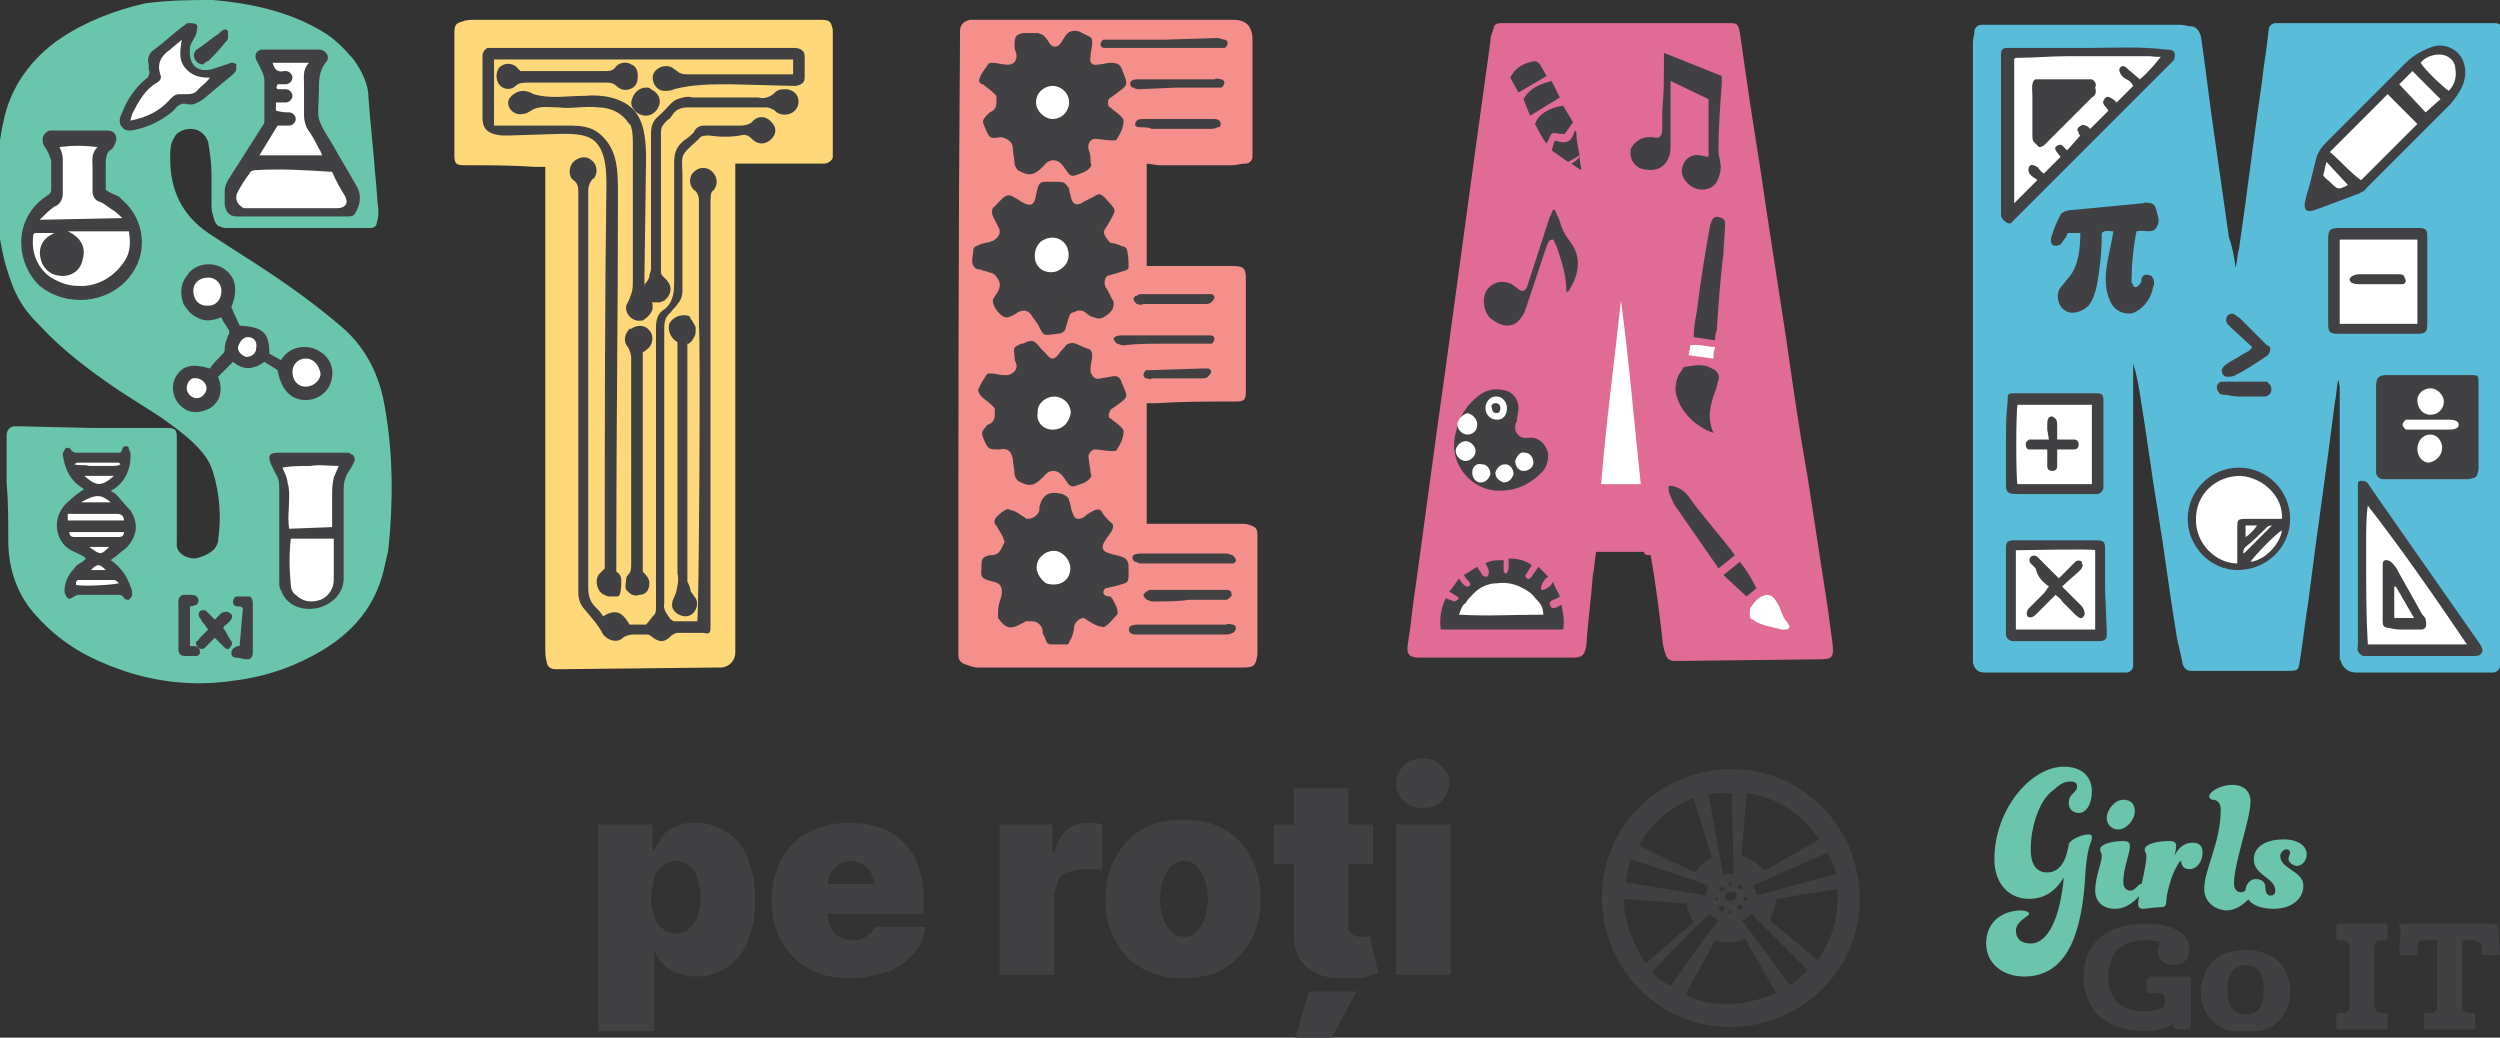 <?xml version="1.0" encoding="utf-8"?>
<!-- Generator: Adobe Illustrator 26.3.1, SVG Export Plug-In . SVG Version: 6.00 Build 0)  -->
<svg version="1.1" id="Ebene_1" xmlns="http://www.w3.org/2000/svg" xmlns:xlink="http://www.w3.org/1999/xlink" x="0px" y="0px"
	 viewBox="0 0 151.3 62.8" style="enable-background:new 0 0 151.3 62.8;" xml:space="preserve">
<rect x="0" y="0" width="151.3" height="62.8" fill="#333333" stroke="none"/>
<style type="text/css">
	.st0{fill:#69C5AC;}
	.st1{fill:#414143;}
	.st2{fill:#FFFFFF;}
	.st3{fill:#F58F8B;}
	.st4{fill:#FFD87A;}
	.st5{fill:#E06C96;}
	.st6{clip-path:url(#SVGID_00000088815608448375344270000016468303066206707347_);}
	.st7{clip-path:url(#SVGID_00000021818841746684444810000009252730666653178813_);fill:#6AC5AC;}
	.st8{clip-path:url(#SVGID_00000021818841746684444810000009252730666653178813_);fill:#414143;}
	.st9{fill:#59BDD9;}
	.st10{fill:#414144;}
	.st11{fill:#8F8F91;}
</style>
<g>
	<path class="st0" d="M5.6,25.9c1.5,0,3,0,4.5,0c0.5,0,0.6,0.1,0.6,0.6c0,2,0,4,0,6c0,0.1,0,0.2,0,0.3c-0.1,0.7,0.6,1,1.1,1
		c0.5-0.1,0.9-0.3,1.2-0.6c0.1-0.2,0.2-0.3,0.2-0.5c0.2-1.4,0.1-2.8-0.3-4.1c-0.2-0.7-0.6-1.2-1.1-1.7c-0.6-0.6-1.3-1.1-2-1.6
		c-0.9-0.6-1.9-1.2-2.8-1.8c-1.6-1.1-3.2-2.3-4.5-3.7c-0.3-0.3-0.6-0.6-0.9-1c-0.7-0.9-1-1.9-1.3-2.9c-0.7-2.8-0.7-5.7-0.1-8.5
		c0.4-2.1,1.7-3.9,3.5-5.1c1.5-1,3.3-1.7,5.1-2.1C10.3,0,11.6,0,12.9,0c2.3,0.2,4.6,0.7,6.6,1.9c0.7,0.4,1.3,1,1.9,1.7
		c0.5,0.7,0.9,1.5,0.9,2.3c0.1,1.5,0.3,3.1,0.4,4.6c0.1,0.7,0.1,1.5,0.2,2.2c0,0.3,0,0.5-0.1,0.8c0,0.2-0.2,0.3-0.4,0.3
		c-0.1,0-0.3,0-0.4,0l-8.2,0c-0.2,0-0.3,0-0.5-0.1c-0.1,0-0.2-0.1-0.3-0.3c-0.1-0.3-0.2-0.6-0.2-0.9c0-0.7,0-1.3,0-2
		c0-0.6-0.1-1.3-0.2-1.9c-0.3-0.9-1.3-1-1.9-0.5c-0.1,0.1-0.2,0.3-0.3,0.5c-0.1,0.3-0.1,0.7-0.1,1c0,1.9,0.7,3.4,2.3,4.5
		c1.2,0.8,2.5,1.6,3.7,2.4c1.5,1,3,2.1,4.4,3.3c1.5,1.3,2.3,3,2.6,4.9c0.5,2.8,0.5,5.7,0.2,8.6c-0.1,0.4-0.2,0.9-0.3,1.3
		c-0.6,2.4-2.2,4-4.3,5.1c-1.5,0.8-3.1,1.3-4.8,1.5c-2.7,0.4-5.4,0-7.9-1.1c-1.7-0.7-3.2-1.8-4.4-3.3c-0.9-1.2-1.3-2.6-1.3-4.1
		c0-1.2,0-2.4-0.1-3.5c0-0.7,0-1.5,0-2.2c0-0.2,0-0.4,0-0.6c0-0.3,0.1-0.5,0.4-0.6c0.1,0,0.2,0,0.4,0L5.6,25.9L5.6,25.9z"/>
	<path class="st1" d="M6.4,11.5c0-0.5,0-1,0-1.5c0-0.4,0-0.8,0.4-1C7,8.7,7.1,8.4,7,8.2C6.9,7.9,6.6,7.9,6.3,7.9l-3,0
		c-0.1,0-0.2,0-0.3,0C2.7,8,2.5,8.3,2.6,8.6c0,0,0,0.1,0,0.1c0.1,0.2,0.2,0.3,0.3,0.5C3,9.4,3,9.5,3.1,9.7c0,0.6,0,1.2,0,1.8
		c0,0.1-0.1,0.3-0.2,0.3c-0.1,0.1-0.3,0.2-0.4,0.3c-1.8,1.5-1.4,4-0.1,5.2c1.6,1.3,4.1,1.1,5.4-0.5c1.2-1.4,1-3.5-0.4-4.7
		C7.3,12,7.3,12,7.2,11.9C7,11.8,6.7,11.7,6.4,11.5z"/>
	<path class="st1" d="M17.7,13.1L17.7,13.1c1.1,0,2.2,0,3.3,0c0.2,0,0.4,0,0.5-0.2c0.3-0.5,0.4-1.1,0.1-1.6c-0.5-0.9-1-1.7-1.5-2.6
		c-0.3-0.5-0.6-0.9-0.8-1.5c-0.1-0.5,0-1.1,0-1.7c0-0.6,0-1.2,0.4-1.7C20,3.5,19.8,3.1,19.4,3c-0.1,0-0.2,0-0.3,0c-1,0-2,0-3,0
		c-0.1,0-0.2,0-0.3,0c-0.3,0.1-0.4,0.3-0.3,0.6c0.1,0.2,0.2,0.4,0.3,0.6C15.9,4.4,16,4.6,16,4.9c0,0.8,0,1.6,0,2.3
		c0,0.2,0,0.3-0.1,0.4c-0.7,1.1-1.4,2.2-2.1,3.3c-0.1,0.2-0.2,0.4-0.2,0.6c0,0.3,0,0.6,0,0.9c0.1,0.5,0.3,0.7,0.8,0.7L17.7,13.1z"/>
	<path class="st1" d="M5.1,29.6c-0.3,0.2-0.6,0.4-0.9,0.7C3.3,31,3.2,32.2,3.9,33c0.2,0.2,0.4,0.3,0.6,0.4c0.2,0.1,0.5,0.2,0.7,0.4
		C5.1,33.9,5.1,33.9,5,34c-0.2,0.1-0.4,0.2-0.5,0.4c-0.4,0.4-0.6,0.9-0.6,1.4c0,0.1,0.1,0.3,0.2,0.4c0.1,0.1,0.2,0,0.4-0.1
		C4.5,36.1,4.6,36,4.8,36c0.8,0,1.6,0,2.3,0c0.2,0,0.3,0,0.4,0.2c0.1,0.1,0.2,0.1,0.3,0.1C7.9,36.2,8,36.1,8,36c0-0.2,0-0.3-0.1-0.5
		c-0.2-0.6-0.6-1.2-1.2-1.6c0.1-0.1,0.3-0.2,0.4-0.3c0.2-0.2,0.4-0.3,0.6-0.5c0.6-0.7,0.7-1.4,0.2-2.2c-0.3-0.3-0.6-0.7-0.9-1
		c-0.1-0.1-0.2-0.1-0.3-0.2c0.1,0,0.1-0.1,0.2-0.1c0.7-0.5,1-1.2,1-2c0-0.1,0-0.3-0.1-0.4C7.8,27,7.7,27,7.6,27
		c-0.1,0-0.2,0.1-0.2,0.2c0,0.1-0.1,0.1-0.1,0.2c-0.9,0-1.8,0-2.7,0c-0.1,0-0.3-0.1-0.3-0.2c-0.1-0.1-0.2-0.1-0.3-0.1
		c-0.1,0.1-0.1,0.2-0.2,0.3c0,0,0,0.1,0,0.1C3.9,28.3,4.2,29.1,5.1,29.6C5,29.5,5,29.6,5.1,29.6z"/>
	<path class="st1" d="M14,18.6c0.4-1,0.3-1.8-0.4-2.3c-0.7-0.5-1.8-0.4-2.3,0.4c-0.4,0.5-0.4,1.1-0.2,1.7c0.2,0.3,0.4,0.6,0.8,0.8
		c0.5,0.3,1,0.2,1.5,0c0.1,0.3,0.3,0.5,0.4,0.7c0.1,0.1,0.1,0.3,0,0.4c-0.1,0.3-0.2,0.5-0.2,0.8c0,0.1,0,0.2-0.1,0.3
		c-0.3,0.3-0.6,0.6-0.8,0.9c-1-0.3-1.6-0.2-2,0.4c-0.4,0.6-0.3,1.5,0.4,2c0.4,0.3,0.9,0.3,1.4,0.1c0.3-0.1,0.5-0.3,0.7-0.6
		c0.2-0.4,0.2-0.9,0-1.4l0.9-0.9c0.6,0.5,1.2,0.5,1.9,0l0.8,0.5c0.2,1.1,0.7,1.7,1.5,1.8c0.9,0.1,1.7-0.5,1.8-1.4
		c0.1-0.6-0.2-1.2-0.7-1.5c-0.3-0.2-0.6-0.3-1-0.3c-0.6,0-1.1,0.3-1.4,0.8l-0.7-0.4c0-1.3-0.4-1.6-1.8-1.7L14,18.6z"/>
	<path class="st1" d="M11.3,6.3c0.4,0.1,0.7-0.1,1-0.3c0.6-0.5,1.2-1,1.8-1.5c0.1-0.1,0.2-0.2,0.2-0.3c0-0.1,0-0.2,0-0.3
		c-0.1-0.1-0.2-0.1-0.3-0.1c-0.1,0-0.2,0.1-0.3,0.1c-0.3,0.1-0.6,0.2-0.9,0.3c-0.9,0.2-1.4-0.3-1.3-1.3c0-0.2,0.1-0.3,0.2-0.5
		c0.1-0.2,0.2-0.3,0.2-0.5c0-0.1,0.1-0.3,0-0.4c-0.1-0.1-0.3-0.1-0.5-0.1c-0.1,0-0.2,0.1-0.2,0.1c-0.7,0.5-1.3,1.1-2,1.6
		C9,3.3,8.9,3.6,9,3.9c0,0.1,0,0.2,0,0.3c0.1,0.2,0,0.5-0.2,0.6C8.2,5.3,7.7,6,7.4,6.8C7.3,7,7.1,7.4,7.4,7.7C7.6,8,8,7.9,8.4,7.8
		c0.8-0.2,1.5-0.6,2.1-1.1C10.7,6.4,11,6.2,11.3,6.3z"/>
	<path class="st1" d="M12.3,3.9c0.1-0.1,0.2-0.2,0.3-0.2c0.3-0.3,0.7-0.7,1-1.1c0.1-0.1,0.2-0.2,0.2-0.3c0-0.1,0-0.3,0-0.4
		c-0.1-0.2-0.3-0.1-0.4,0c0,0-0.1,0-0.1,0.1c-0.5,0.3-0.9,0.7-1.4,1c-0.2,0.2-0.2,0.4-0.1,0.6C11.9,3.8,12.1,3.9,12.3,3.9z"/>
	<path class="st2" d="M5,15.7c-0.1,0.6-0.6,1-1.2,1c-0.6,0-1.1-0.3-1.3-0.9c-0.2-0.6-0.1-1.3,0.8-1.7H2.1C2,14.2,2,14.3,2,14.4
		c-0.1,0.9,0.3,1.9,1.1,2.4c0.5,0.3,1,0.5,1.6,0.5c1.2,0.1,2.3-0.6,2.9-1.6c0.3-0.5,0.3-1.1,0.2-1.7H4.1C5,14.4,5.2,15.1,5,15.7z"/>
	<path class="st2" d="M7.4,13.2C7.2,13,7,12.8,6.8,12.7c-0.3-0.2-0.5-0.4-0.8-0.5c-0.3-0.1-0.4-0.4-0.4-0.6c0-0.5,0-1,0-1.5
		c0-0.4-0.1-0.8,0.3-1.2c-0.8-0.1-1.5-0.1-2.3,0c0.1,0.2,0.2,0.5,0.2,0.7c0,0.7,0,1.4,0,2.1c0,0.4-0.2,0.7-0.5,0.8
		c-0.3,0.2-0.6,0.5-0.9,0.8L7.4,13.2z"/>
	<path class="st1" d="M3.8,14.9c-0.3,0-0.5,0.2-0.5,0.4c0,0.3,0.2,0.5,0.4,0.5c0,0,0,0,0.1,0c0.3,0,0.5-0.2,0.5-0.4c0,0,0,0,0-0.1
		C4.3,15.1,4.1,14.9,3.8,14.9C3.8,14.9,3.8,14.9,3.8,14.9z"/>
	<path class="st2" d="M15.4,10.3c-0.1,0-0.3,0.1-0.3,0.2c-0.3,0.4-0.5,0.7-0.7,1.1c-0.2,0.3-0.1,0.7,0.2,0.9
		c0.1,0.1,0.2,0.1,0.3,0.1c1.8,0,3.7,0,5.5,0c0.5,0,0.7-0.3,0.5-0.7c-0.3-0.5-0.6-1-0.8-1.5C18.5,10.3,17,10.2,15.4,10.3z"/>
	<path class="st2" d="M17.5,6.8c0.2,0,0.4,0.2,0.4,0.4c0,0.2-0.2,0.4-0.4,0.4c-0.2,0-0.4,0-0.7,0l-1.1,1.8h3.8
		c-0.1-0.2-0.1-0.3-0.2-0.4c-0.2-0.4-0.4-0.8-0.7-1.2c-0.1-0.2-0.2-0.5-0.2-0.8c0-0.6,0-1.3,0-1.9c0-0.4-0.1-0.9,0.3-1.3h-2.2
		c0.1,0.4,0.3,0.6,0.7,0.5c0,0,0.1,0,0.1,0c0.2,0,0.4,0.2,0.4,0.4c0,0.2-0.2,0.4-0.4,0.4c-0.2,0-0.3,0-0.5,0
		c-0.1,0.2-0.1,0.3,0.1,0.3c0.1,0,0.3,0,0.4,0c0.2,0,0.4,0.2,0.4,0.4c0,0.2-0.2,0.4-0.4,0.4c-0.2,0-0.4,0-0.6,0v0.5
		C17.1,6.8,17.3,6.8,17.5,6.8L17.5,6.8z"/>
	<path class="st2" d="M4.1,31.5h3.4c0-0.2-0.1-0.4-0.4-0.4h-3L4.1,31.5z"/>
	<path class="st2" d="M4.5,32.5c0.9,0,1.8,0,2.7,0c0.2,0,0.3-0.1,0.3-0.3H4.2C4.2,32.4,4.3,32.5,4.5,32.5L4.5,32.5z"/>
	<path class="st2" d="M7.2,35.3c-0.1-0.1-0.2-0.2-0.3-0.2c-0.7,0-1.4,0-2.1,0c-0.2,0-0.2,0.1-0.2,0.3C5.1,35.5,6.8,35.4,7.2,35.3
		L7.2,35.3z"/>
	<path class="st2" d="M5.4,28.2c0.3,0,0.6,0,1,0c0.7,0,0.7,0,0.9-0.1c0,0-0.1-0.1-0.1-0.1c-0.9,0-1.7,0-2.5,0c0,0-0.1,0-0.2,0.1
		C4.8,28.2,5.1,28.1,5.4,28.2L5.4,28.2z"/>
	<path class="st2" d="M5.1,28.8c0.7,0.6,1,0.7,1.8,0H5.1z"/>
	<path class="st2" d="M4.9,30.4h1.8C6.1,29.9,5.8,29.9,4.9,30.4L4.9,30.4z"/>
	<path class="st2" d="M6.6,33.1H5.4C6.1,33.6,6.1,33.6,6.6,33.1L6.6,33.1z"/>
	<path class="st2" d="M6.4,34.5c-0.4-0.4-0.5-0.4-0.9,0H6.4z"/>
	<path class="st2" d="M12.6,16.8c-0.5,0-0.9,0.3-0.9,0.8c0,0.5,0.3,0.9,0.8,0.9c0,0,0.1,0,0.1,0c0.5,0,0.8-0.4,0.8-0.9
		C13.4,17.2,13.1,16.8,12.6,16.8z"/>
	<path class="st2" d="M18.5,21.7c-0.4,0-0.8,0.3-0.8,0.8c0,0,0,0,0,0c0,0.5,0.3,0.9,0.8,0.9c0,0,0,0,0,0c0.5,0,0.9-0.4,0.9-0.8
		c0,0,0,0,0,0C19.3,22.1,19,21.7,18.5,21.7C18.5,21.7,18.5,21.7,18.5,21.7L18.5,21.7z"/>
	<path class="st2" d="M11.3,23.5c0,0.3,0.3,0.6,0.6,0.6c0.3,0,0.6-0.3,0.6-0.6c0-0.3-0.3-0.6-0.6-0.6c0,0,0,0,0,0
		C11.6,22.8,11.3,23.1,11.3,23.5C11.3,23.4,11.3,23.4,11.3,23.5L11.3,23.5z"/>
	<path class="st2" d="M15,20.4c-0.3,0-0.5,0.3-0.6,0.6c0,0.3,0.2,0.5,0.5,0.6c0,0,0,0,0,0c0.3,0,0.6-0.2,0.6-0.5c0,0,0,0,0,0
		C15.6,20.6,15.3,20.4,15,20.4L15,20.4z"/>
	<g>
		<path class="st1" d="M16.9,32.4v1.4c0,0.5,0,1,0,1.4c0,0.2,0,0.4,0.1,0.5c0.3,0.9,1.2,1.3,2.2,1.1c0.9-0.2,1.6-0.9,1.6-1.8
			c0-1.8,0-3.7,0-5.5c0-0.3,0.1-0.6,0.2-0.8c0.1-0.2,0.3-0.4,0.4-0.7c0.1-0.1,0.1-0.4-0.1-0.5c-0.1,0-0.1-0.1-0.2-0.1
			c-0.1,0-0.2,0-0.4,0h-2.5c-0.5,0-1,0-1.4,0c-0.5,0-0.6,0.2-0.4,0.7c0.1,0.2,0.2,0.4,0.3,0.6c0.2,0.3,0.2,0.6,0.2,0.9
			C16.9,30.6,16.9,31.5,16.9,32.4z"/>
		<path class="st2" d="M20.1,31.9c0-0.6,0-1.2,0-1.8c0-0.4,0-0.8,0.1-1.2c0.1-0.2,0.2-0.5,0.3-0.7c-0.6,0-1.2-0.1-1.7,0
			c-0.5,0-1.2,0-1.7,0.1c0.1,0.3,0.3,0.6,0.3,0.9c0.1,0.3,0.1,0.6,0.1,0.9c0,0.6-0.1,1.3,0,1.9L20.1,31.9z"/>
		<path class="st2" d="M17.6,35.4c0,0.2,0.1,0.5,0.3,0.6c0.4,0.4,0.9,0.5,1.5,0.3c0.5-0.2,0.8-0.7,0.8-1.2c0-0.7,0-1.4,0-2.1
			c0-0.1,0-0.2,0-0.4h-2.6C17.5,33.5,17.5,34.4,17.6,35.4z"/>
	</g>
	<path class="st2" d="M10.3,6c0.2-0.2,0.3-0.3,0.6-0.3c0.1,0,0.2,0,0.3,0c0.3,0,0.6,0,0.8-0.3c0.2-0.2,0.5-0.4,0.7-0.7
		c-0.6,0-1.1-0.1-1.5-0.6s-0.3-1-0.2-1.7c-0.2,0.2-0.5,0.4-0.7,0.6C9.7,3.4,9.5,3.9,9.7,4.5c0.1,0.2,0,0.4-0.2,0.5
		C8.8,5.4,8.4,6.1,8,6.9C8,7,7.9,7.1,7.9,7.3C8.9,7.1,9.7,6.7,10.3,6z"/>
	<g>
		<path class="st3" d="M69.4,9.9v6.2h0.5l4.7,0c0.6,0,0.8,0.1,0.8,0.7c0,2.3,0,4.6,0,6.9c0,0.5-0.1,0.6-0.6,0.6
			c-1.6,0-3.2,0-4.8,0.1c-0.2,0-0.4,0-0.6,0v7.3h0.6c1.7,0,3.4,0,5.1,0c0.2,0,0.4,0,0.6,0.1c0.3,0.1,0.4,0.2,0.4,0.6
			c0,0.1,0,0.2,0,0.3c0,2.2,0,4.4,0,6.6c0,0.1,0,0.2,0,0.3c-0.1,0.7-0.2,0.8-0.9,0.8c-5.3,0-10.7,0-16,0c-0.3,0-0.5-0.1-0.8-0.2
			c-0.3-0.1-0.4-0.3-0.4-0.6c0-0.1,0-0.2,0-0.4c0-12.3,0-24.7,0.1-37c0-0.1,0-0.2,0-0.3c0-0.4,0.2-0.6,0.6-0.7c0.1,0,0.2,0,0.4,0
			c5.2,0,10.4,0,15.6,0c0.3,0,0.7,0.1,0.9,0.4c0.1,0.2,0.2,0.4,0.2,0.7c0,1.1,0,2.1,0,3.2c0,1.2,0,2.4,0,3.6c0,0.1,0,0.3,0,0.4
			c0,0.2-0.2,0.4-0.4,0.4c-0.3,0-0.6,0.1-0.8,0.1c-1.5,0-3,0-4.5,0L69.4,9.9z"/>
		<path class="st1" d="M66.8,14c0.1-0.2,0.2-0.3,0.3-0.5c0.5-0.9,0.5-0.7-0.2-1.5c-0.3-0.3-0.4-0.3-0.7-0.1
			c-0.2,0.1-0.4,0.2-0.6,0.3c-0.4,0.3-0.7,0.2-0.8-0.3c0-0.1-0.1-0.3-0.1-0.5C64.4,11,64.4,11,63.8,11c-0.9,0-0.9-0.1-1.1,0.8
			c-0.1,0.7-0.4,0.7-0.9,0.4c-0.8-0.5-0.8-0.6-1.6,0.3c-0.2,0.1-0.2,0.4-0.1,0.6c0.1,0.2,0.2,0.4,0.3,0.6c0.2,0.3,0.1,0.6-0.2,0.8
			c0,0-0.1,0.1-0.2,0.1c-0.2,0.1-0.5,0.1-0.7,0.2c-0.2,0.1-0.4,0.1-0.4,0.4c0,0.3-0.2,0.7,0.1,1c0.1,0.1,0.2,0.1,0.3,0.1
			c0.2,0.1,0.4,0.1,0.6,0.2c0.2,0,0.4,0.2,0.5,0.4c0.2,0.3,0.1,0.6-0.1,0.9c-0.1,0.1-0.1,0.2-0.2,0.3c-0.1,0.4,0.5,1.2,0.9,1.1
			c0.1,0,0.2-0.1,0.3-0.1c0.1-0.1,0.2-0.1,0.3-0.2c0.4-0.2,0.7-0.1,0.9,0.3c0.1,0.1,0.2,0.3,0.3,0.4c0.4,0.8,0.3,0.7,1.2,0.6
			c0.3,0,0.5-0.2,0.5-0.4c0.1-0.2,0.1-0.4,0.2-0.6c0-0.1,0.1-0.3,0.3-0.3c0.3-0.2,0.6-0.1,0.8,0.1c0.1,0.1,0.3,0.2,0.4,0.2
			c0.2,0.1,0.4,0.1,0.6,0c0.3-0.2,0.6-0.4,0.6-0.8c0-0.1,0-0.2-0.1-0.3c-0.1-0.2-0.2-0.4-0.3-0.6c-0.2-0.2-0.2-0.6,0-0.8
			c0.4-0.1,0.7-0.2,1-0.3c0.1,0,0.3-0.1,0.3-0.2c0-0.4,0-0.7-0.1-1.1c0-0.1-0.2-0.2-0.3-0.2c-0.2-0.1-0.5-0.2-0.7-0.2
			C67,14.5,66.8,14.2,66.8,14L66.8,14z"/>
		<path class="st1" d="M66.9,35.6c0.2,0,0.3-0.1,0.5-0.1c1-0.3,0.9-0.1,0.9-1.2c0-0.3-0.1-0.5-0.4-0.6c-0.2-0.1-0.5-0.1-0.7-0.2
			c-0.5-0.1-0.6-0.4-0.3-0.8c0.1-0.2,0.3-0.4,0.4-0.6c0.1-0.2,0.1-0.4-0.1-0.5c-0.2-0.2-0.4-0.4-0.5-0.6c-0.1-0.2-0.3-0.2-0.5-0.1
			c-0.2,0.1-0.4,0.2-0.6,0.4c-0.4,0.2-0.6,0.1-0.7-0.3c-0.1-0.2-0.1-0.5-0.2-0.7c0-0.2-0.2-0.3-0.4-0.4c-0.8-0.2-1.2,0-1.4,0.8
			c0,0.1,0,0.1,0,0.2c-0.1,0.3-0.4,0.5-0.7,0.5c-0.1,0-0.1,0-0.2-0.1c-0.2-0.1-0.4-0.3-0.7-0.4c-0.1,0-0.3-0.1-0.3-0.1
			c-0.3,0.1-0.5,0.3-0.7,0.5c-0.1,0.1-0.2,0.4,0,0.5c0.1,0.2,0.3,0.5,0.4,0.7c0,0.1,0.1,0.2,0.1,0.3c-0.2,0.4-0.3,0.8-0.8,0.8
			c0,0-0.1,0-0.1,0c-0.4,0.1-0.5,0.2-0.5,0.6c0,0.6-0.2,0.8,0.7,1c0.5,0.1,0.6,0.4,0.5,0.9c-0.1,0.3-0.2,0.6-0.2,0.9
			c0,0.1,0,0.3,0,0.4c0.5,0.7,0.8,0.7,1.5,0.3c0.1,0,0.1-0.1,0.2-0.1c0.1,0,0.3,0,0.4,0c0.3,0,0.6,0.3,0.6,0.6c0,0.1,0,0.2,0.1,0.3
			c0.1,0.2,0.1,0.5,0.4,0.5c0.3,0,0.7,0,1,0c0.1,0,0.1-0.2,0.2-0.3c0.1-0.2,0.2-0.5,0.2-0.7c0-0.3,0.3-0.6,0.6-0.6
			c0.3,0.2,0.6,0.4,0.9,0.5c0.1,0,0.3,0.1,0.4,0c0.3-0.2,0.5-0.5,0.7-0.7c0.1-0.1,0-0.3,0-0.4c-0.1-0.2-0.2-0.5-0.4-0.7
			C66.7,36.1,66.7,35.8,66.9,35.6L66.9,35.6z"/>
		<path class="st1" d="M67.1,6c0.1-0.1,0.3-0.2,0.4-0.3c0.8-0.6,0.8-0.5,0.4-1.5c-0.1-0.3-0.3-0.4-0.7-0.4c-0.2,0-0.5,0.1-0.7,0.1
			C66.1,4,65.9,3.8,66,3.4c0-0.3,0.1-0.5,0.1-0.8c0-0.2,0-0.3-0.2-0.4c-0.2-0.1-0.4-0.2-0.6-0.3c-0.4-0.1-0.7,0-0.9,0.4
			c-0.1,0.1-0.1,0.2-0.2,0.3c-0.2,0.3-0.5,0.3-0.7,0c-0.1-0.2-0.2-0.3-0.4-0.5C63,2.1,62.9,2,62.8,2c-0.3,0-0.6,0-0.9,0
			c-0.4,0.1-0.5,0.2-0.5,0.7c0,0.2,0,0.3,0.1,0.5c0.1,0.5-0.2,0.8-0.7,0.7c-0.2,0-0.5-0.1-0.7-0.1c-0.1,0-0.3,0-0.3,0.1
			c-0.2,0.3-0.4,0.5-0.5,0.8c-0.1,0.2,0,0.4,0.2,0.4c0.2,0.2,0.4,0.3,0.6,0.5c0.1,0.1,0.2,0.2,0.2,0.2c0,0.4,0.1,0.8-0.4,1
			c0,0-0.1,0.1-0.1,0.1c-0.3,0.3-0.4,0.4-0.2,0.8c0.3,0.7,0.3,0.7,1,0.6C61,8.4,61.3,8.6,61.3,9c0,0.3,0.1,0.6,0.1,0.9
			c0,0.1,0.1,0.3,0.2,0.4c0.7,0.4,1,0.3,1.5-0.2l0.1-0.1c0.3-0.4,0.8-0.4,1.1,0c0.1,0.1,0.2,0.3,0.3,0.4c0.1,0.2,0.3,0.3,0.5,0.2
			c0.3-0.1,0.7-0.2,0.9-0.5c0.1-0.1,0-0.2,0-0.3c0-0.2,0-0.5-0.1-0.7c-0.1-0.3,0-0.6,0.3-0.7c0.4,0,0.7,0.1,1.1,0.1
			c0.1,0,0.3,0,0.3-0.1c0.2-0.3,0.4-0.7,0.4-1.1c0-0.1-0.1-0.2-0.2-0.3c-0.2-0.2-0.4-0.3-0.6-0.5C67.1,6.5,67,6.3,67.1,6L67.1,6z"/>
		<path class="st1" d="M70.5,2.4l-3.4,0c-0.1,0-0.2,0-0.3,0c-0.1,0-0.2,0.2-0.2,0.3c0,0.1,0.1,0.2,0.2,0.2c0.1,0,0.2,0,0.3,0
			c2,0,4,0,6.1,0h0.6c0.1,0,0.2,0,0.3,0c0.1,0,0.2-0.2,0.2-0.3c0-0.1-0.1-0.2-0.2-0.2c-0.1,0-0.3-0.1-0.4-0.1L70.5,2.4z"/>
		<path class="st1" d="M71.5,38.4l2.7,0c0.1,0,0.2,0,0.4-0.1c0.1,0,0.2-0.2,0.2-0.3c0-0.1-0.1-0.2-0.2-0.2c-0.1,0-0.2-0.1-0.4,0
			L69,37.8c-0.2,0-0.4,0-0.6,0.1c-0.1,0.1-0.1,0.3,0,0.4c0,0,0,0,0,0c0.1,0.1,0.3,0.1,0.4,0.1L71.5,38.4z"/>
		<path class="st1" d="M71.2,5.3h1h1.3c0.1,0,0.2,0,0.4,0c0.1,0,0.2-0.2,0.2-0.3c0-0.1-0.1-0.2-0.2-0.2c-0.1,0-0.2-0.1-0.4,0l-4.6,0
			c-0.2,0-0.4,0-0.5,0.2c0,0.1,0,0.3,0.2,0.3c0.1,0.1,0.3,0.1,0.4,0.1L71.2,5.3z"/>
		<path class="st1" d="M71.7,34.1h2.6c0.1,0,0.2,0,0.3,0c0.1,0,0.2-0.1,0.2-0.2c0-0.1-0.1-0.2-0.2-0.3c-0.1,0-0.2-0.1-0.4-0.1
			l-5.1,0c-0.1,0-0.4,0-0.5,0.1c-0.1,0.1-0.1,0.3,0.1,0.4c0.1,0,0.2,0.1,0.3,0.1L71.7,34.1z"/>
		<path class="st1" d="M70.5,20.8c0.8,0,1.7,0,2.5,0c0.1,0,0.2,0,0.3,0c0.1,0,0.2-0.2,0.2-0.3c0-0.1-0.1-0.2-0.2-0.2
			c-0.1,0-0.2,0-0.3,0l-4.6,0c-0.2,0-0.4,0-0.6,0c-0.2,0-0.4,0.1-0.4,0.2c0,0.1,0.1,0.2,0.2,0.3c0.1,0,0.2,0.1,0.4,0.1
			C68.8,20.8,69.6,20.8,70.5,20.8L70.5,20.8z"/>
		<path class="st1" d="M71.3,7.2c-0.5,0-0.9,0-1.4,0c-0.2,0-0.5,0-0.7,0c-0.1,0-0.3,0-0.4,0.1c-0.1,0.1-0.1,0.2-0.1,0.3c0,0,0,0,0,0
			c0.1,0.1,0.2,0.1,0.3,0.1c0.2,0,0.5,0,0.7,0.1c1.1,0,2.3,0,3.5,0c0.2,0,0.3,0,0.5-0.1c0,0,0.1,0,0.1,0c0.1-0.1,0.1-0.3,0-0.4
			c-0.1-0.1-0.3-0.1-0.4-0.1C72.6,7.2,72,7.2,71.3,7.2L71.3,7.2z"/>
		<path class="st1" d="M72,36.3c0.6,0,1.3,0,1.9,0c0.1,0,0.2,0,0.3,0c0.1,0,0.2-0.1,0.3-0.2c0.1-0.1,0-0.2,0-0.3
			c-0.1-0.1-0.2-0.1-0.3-0.1c-0.2,0-0.4,0-0.6,0l-3.2,0c-0.2,0-0.4,0-0.7,0c-0.1,0-0.2,0-0.3,0.1c-0.1,0-0.1,0.1-0.2,0.2
			c0,0.1,0.1,0.2,0.2,0.3c0.1,0,0.2,0.1,0.3,0.1C70.6,36.4,71.3,36.4,72,36.3L72,36.3z"/>
		<path class="st1" d="M71.1,18.4c0.6,0,1.2,0,1.8,0c0.1,0,0.3,0,0.4-0.1c0.1-0.1,0.2-0.2,0.2-0.3c0-0.1-0.1-0.2-0.2-0.2
			c-0.1,0-0.2,0-0.3,0h-3.2c-0.2,0-0.4,0-0.7,0c-0.1,0-0.2,0-0.3,0.1c-0.1,0-0.2,0.1-0.2,0.2c0,0.1,0.1,0.2,0.2,0.3
			c0.1,0,0.2,0.1,0.4,0L71.1,18.4z"/>
		<path class="st1" d="M71.2,22.9l1.5,0c0.1,0,0.3,0,0.4-0.1c0.1-0.1,0.2-0.2,0.2-0.3c0-0.1-0.1-0.2-0.2-0.2c-0.1,0-0.2,0-0.3,0
			l-3.1,0.1c-0.1,0-0.2,0-0.3,0c-0.1,0-0.2,0.2-0.2,0.3c0,0.1,0.1,0.2,0.2,0.2c0.1,0,0.2,0.1,0.3,0L71.2,22.9z"/>
		<g>
			<path class="st1" d="M67.1,25.1c0-0.1,0.1-0.2,0.1-0.3l0.3-0.2c0.8-0.6,0.8-0.5,0.4-1.4c-0.1-0.4-0.3-0.5-0.7-0.4l-0.6,0.1
				c-0.3,0.1-0.5-0.1-0.6-0.4c0-0.1,0-0.1,0-0.2c0-0.3,0.1-0.5,0.1-0.8c0-0.2-0.1-0.4-0.3-0.4l-0.7-0.3c-0.2-0.1-0.5,0-0.6,0.1
				c-0.1,0.2-0.3,0.3-0.4,0.5c-0.3,0.4-0.5,0.4-0.8,0c-0.1-0.1-0.2-0.2-0.3-0.3c-0.4-0.5-0.5-0.6-1.1-0.3l-0.1,0
				c-0.4,0.2-0.5,0.2-0.4,0.7c0,0.2,0,0.3,0.1,0.5c0.1,0.3-0.1,0.6-0.5,0.7c-0.1,0-0.2,0-0.3,0c-0.2,0-0.5-0.1-0.7-0.1
				c-0.1,0-0.3,0-0.3,0.1c-0.2,0.3-0.4,0.6-0.5,0.9c0,0.1,0.1,0.3,0.2,0.4c0.2,0.2,0.4,0.3,0.6,0.5c0.1,0.1,0.2,0.2,0.2,0.2
				c0,0.4,0.1,0.8-0.4,1c-0.1,0-0.1,0.1-0.1,0.1c-0.3,0.3-0.3,0.4-0.2,0.7c0.3,0.7,0.3,0.7,1,0.7c0.5-0.1,0.7,0.1,0.8,0.6
				c0,0.3,0.1,0.6,0.1,0.9c0,0.1,0.1,0.3,0.2,0.4c0.7,0.4,1,0.3,1.5-0.2l0.1-0.1c0.3-0.4,0.8-0.4,1.1,0c0.1,0.1,0.2,0.3,0.3,0.4
				c0.1,0.2,0.3,0.3,0.5,0.2c0.3-0.1,0.7-0.2,0.9-0.5c0.1-0.1,0-0.2,0-0.3c0-0.2-0.1-0.6-0.1-0.8c-0.1-0.3,0.1-0.5,0.3-0.6
				c0.4,0,0.7,0.1,1.1,0.1c0.1,0,0.3,0,0.3-0.1c0.2-0.3,0.4-0.7,0.4-1.1c0-0.1-0.1-0.2-0.2-0.3c-0.2-0.2-0.4-0.3-0.6-0.5
				C67.2,25.4,67.1,25.3,67.1,25.1L67.1,25.1z"/>
			<path class="st1" d="M65.6,28.7l-0.4,0.2l-0.6-0.8C64.5,28,64.4,28,64.2,28h-0.7c-0.1,0-0.2,0-0.3,0.1c-0.1,0.1-0.1,0.1-0.2,0.2
				l-0.5,0.6L62,28.7c-0.1-0.4,0.1-0.8-0.1-1.2c-0.1-0.2-0.2-0.3-0.3-0.4l-0.3-0.3c0,0-0.1-0.1-0.1-0.1c-0.1,0-0.1,0-0.2,0l-0.8,0.1
				L60,26.3l0.7-0.5c0.1,0,0.1-0.1,0.1-0.1c0-0.1,0-0.1,0-0.2v-0.9c0-0.1,0-0.1,0-0.2c0,0-0.1-0.1-0.1-0.1l-0.8-0.6l0.2-0.3
				c0,0,0-0.1,0-0.1c0,0,0,0,0.1,0c0.1,0,0.1,0,0.2,0c0.2,0,0.4,0.1,0.6,0.1c0.1,0,0.2,0,0.3,0c0.3-0.1,0.6-0.3,0.8-0.6
				c0,0,0.1-0.1,0.1-0.1c0-0.1,0-0.1,0-0.2l0-1l0.5-0.2l0.6,0.8c0,0.1,0.1,0.1,0.2,0.2c0.1,0.1,0.2,0.1,0.3,0.1c0.6,0,1.2-0.4,1.3-1
				l0.6,0.2c-0.1,0.4-0.2,0.8-0.1,1.2c0.1,0.4,0.4,0.7,0.8,0.7c0.4,0,0.7-0.2,1.1-0.1l0.2,0.5l-0.7,0.6c-0.1,0.1-0.2,0.2-0.3,0.2
				c-0.2,0.3-0.1,0.7,0.1,1c0.2,0.3,0.6,0.5,0.8,0.7l-0.2,0.5c-0.3-0.1-0.5-0.1-0.8-0.2c-0.6-0.1-1.1,0.3-1.1,0.9c0,0.1,0,0.1,0,0.2
				C65.5,28.1,65.5,28.4,65.6,28.7L65.6,28.7z"/>
		</g>
		<path class="st1" d="M63.7,23.4c-0.9,0-1.6,0.7-1.6,1.6c0,0,0,0,0,0c0,0.9,0.7,1.5,1.6,1.5c0.9,0,1.5-0.7,1.5-1.6
			C65.2,24.1,64.5,23.4,63.7,23.4z"/>
		<path class="st1" d="M66.4,12.4l0.4,0.4L66.1,14c0,0,0,0,0,0.1c0.3,0.8,0.3,0.8,1.1,1c0,0,0.1,0,0.1,0c0.4,0.1,0.4,0.1,0.4,0.6
			l-1.2,0.4c-0.1,0.2-0.2,0.5-0.3,0.7c0,0.1,0,0.2,0,0.3c0.2,0.3,0.4,0.7,0.5,1l-0.3,0.4l-1-0.6c-0.3,0.1-0.7,0.3-1,0.4
			c-0.1,0-0.2,0.2-0.2,0.3c-0.1,0.3-0.1,0.6-0.2,0.9l-0.6,0.1c-0.1-0.3-0.3-0.6-0.4-0.8c0-0.2-0.2-0.4-0.4-0.4
			c-0.1,0-0.2-0.1-0.3-0.1c-0.4-0.3-0.7-0.2-1,0.1c-0.1,0.1-0.2,0.1-0.3,0.2l-0.3-0.3l0.5-0.9L60.8,16l-1.1-0.3
			c0-0.5-0.1-0.4,0.2-0.5c0.3-0.1,0.7-0.2,1-0.2c0.1-0.3,0.3-0.5,0.4-0.8c0-0.1,0-0.2,0-0.3c-0.1-0.3-0.3-0.6-0.5-0.9l0.4-0.4
			c0.4,0.2,0.7,0.4,1.1,0.6l0.9-0.3l0.3-1.2l0.6,0c0.1,0.3,0.2,0.6,0.2,0.9c0,0.2,0.2,0.4,0.4,0.4c0.5,0.3,0.9,0.2,1.3-0.1
			C66.1,12.6,66.2,12.5,66.4,12.4L66.4,12.4z"/>
		<path class="st1" d="M65.1,14.8c-0.3-0.8-1.2-1.2-2-0.8c0,0,0,0-0.1,0c-0.8,0.3-1.2,1.3-0.8,2.1c0.3,0.8,1.3,1.2,2.1,0.8
			C65.1,16.5,65.4,15.6,65.1,14.8C65.1,14.8,65.1,14.8,65.1,14.8z"/>
		<path class="st1" d="M64.2,30.4l0.2,0.9c0,0.1,0,0.2,0.1,0.2c0.1,0.1,0.2,0.2,0.3,0.2l0.4,0.2c0.1,0,0.1,0.1,0.2,0.1
			c0.1,0,0.2,0,0.2-0.1l0.8-0.5l0.4,0.4c-0.1,0.3-0.4,0.5-0.5,0.8c-0.1,0.4,0,0.9,0.3,1.1c0.3,0.3,0.7,0.4,1.2,0.4l0,0.6l-1,0.1
			c-0.1,0-0.2,0-0.3,0.1c-0.1,0.1-0.1,0.1-0.1,0.2l-0.3,0.6c0,0.1-0.1,0.2-0.1,0.3c0,0.1,0,0.2,0.1,0.2l0.5,0.9l-0.4,0.4
			C66,37.4,65.7,37,65.3,37c-0.4,0-0.7,0.2-0.9,0.5c-0.2,0.3-0.3,0.7-0.3,1.1l-0.5,0l-0.2-0.9c0-0.2-0.2-0.4-0.3-0.4
			c-0.3-0.2-0.7-0.3-1-0.2c-0.3,0.1-0.5,0.3-0.8,0.4l-0.5-0.4c0,0,0.1-0.3,0.2-0.3c0-0.1,0.1-0.2,0.1-0.3c0.1-0.2,0.1-0.4,0.1-0.6
			c0-0.2,0-0.4-0.1-0.6c0-0.1-0.1-0.1-0.1-0.2c-0.1-0.1-0.2-0.2-0.3-0.3c-0.2-0.1-0.5-0.2-0.7-0.2l0-0.5l0.7-0.2
			c0.1,0,0.2-0.1,0.2-0.1c0.1-0.1,0.2-0.2,0.2-0.3l0.3-0.6c0-0.1,0.1-0.2,0.1-0.3c0-0.1,0-0.2-0.1-0.2l-0.5-0.8l0.4-0.3l0.8,0.5
			c0.1,0.1,0.2,0.1,0.3,0.1c0.1,0,0.3,0,0.4-0.1c0.2-0.1,0.4-0.1,0.5-0.2c0.1-0.1,0.1-0.2,0.1-0.3l0.3-0.9L64.2,30.4z"/>
		<path class="st1" d="M65.2,34.9c0.3-0.8,0-1.7-0.8-2c0,0,0,0,0,0c-0.8-0.3-1.7,0.1-2,0.9c-0.3,0.8,0.1,1.7,0.9,2
			C63.9,36.1,64.9,35.7,65.2,34.9z"/>
		<path class="st1" d="M62,2.6l0.5-0.2l0.6,0.8c0,0.1,0.1,0.1,0.2,0.2c0.1,0,0.1,0,0.2,0c0.3,0,0.6,0,0.8-0.2
			c0.3-0.2,0.3-0.6,0.6-0.8l0.6,0.3c-0.1,0.3-0.1,0.5-0.2,0.8c-0.1,0.5,0.3,1,0.9,1.1c0.1,0,0.1,0,0.2,0c0.3,0,0.6-0.1,0.9-0.2
			L67.6,5l-0.9,0.7c-0.1,0-0.1,0.1-0.1,0.1c0,0.1,0,0.2,0,0.3c0,0.2,0,0.3,0,0.5c0,0.1,0.1,0.2,0.2,0.2l0.8,0.7L67.4,8
			C67,8,66.5,7.8,66.1,8c-0.3,0.2-0.6,0.5-0.6,0.9c0,0.4,0,0.7,0.1,1.1l-0.4,0.2l-0.6-0.8c0,0-0.1-0.1-0.1-0.1c-0.1,0-0.1,0-0.2,0
			h-0.6c-0.1,0-0.2,0-0.3,0c-0.4,0.1-0.5,0.6-0.8,0.8l-0.5-0.2C61.8,9.5,62,9,61.9,8.7c-0.1-0.2-0.2-0.3-0.3-0.4l-0.3-0.3
			c-0.1-0.1-0.2-0.1-0.3-0.1l-0.8,0.1L60,7.4c0.3-0.1,0.5-0.2,0.7-0.4c0.1-0.1,0.2-0.3,0.2-0.4c0-0.1,0-0.2,0-0.2c0,0,0-0.1,0-0.1
			c0,0,0-0.1,0-0.1c0-0.1,0-0.1,0-0.2c0-0.1,0-0.3-0.1-0.4c-0.1-0.1-0.1-0.1-0.2-0.2l-0.8-0.6l0.2-0.4c0.5,0,0.9,0.3,1.3,0.1
			c0.2-0.1,0.4-0.3,0.5-0.5C62,4,62,3.9,62.1,3.8c0-0.1,0-0.1,0-0.2L62,2.6z"/>
		<path class="st1" d="M63.7,7.7c0.9,0,1.6-0.7,1.6-1.5c0-0.9-0.7-1.6-1.5-1.6c-0.9,0-1.6,0.7-1.6,1.6c0,0,0,0,0,0
			C62.1,7,62.8,7.7,63.7,7.7C63.7,7.7,63.7,7.7,63.7,7.7L63.7,7.7z"/>
		<path class="st2" d="M63.7,26c0.6,0,1-0.4,1.1-1c0-0.6-0.5-1-1-1c-0.5,0-1,0.4-1,0.9c0,0,0,0,0,0.1C62.7,25.5,63.1,26,63.7,26
			C63.7,26,63.7,26,63.7,26L63.7,26z"/>
		<path class="st2" d="M64.6,15c-0.2-0.5-0.8-0.8-1.4-0.5c-0.5,0.2-0.7,0.9-0.5,1.4c0.2,0.5,0.8,0.7,1.3,0.5
			C64.6,16.1,64.8,15.6,64.6,15L64.6,15z"/>
		<path class="st2" d="M64.7,34.8c0.2-0.5,0-1.1-0.6-1.4c-0.5-0.2-1.1,0.1-1.3,0.6c-0.2,0.5,0.1,1,0.5,1.3
			C63.9,35.5,64.5,35.3,64.7,34.8L64.7,34.8z"/>
		<path class="st2" d="M63.7,7.2c0.6,0,1-0.5,1-1c0-0.6-0.5-1-1-1c0,0,0,0,0,0c-0.5,0-1,0.4-1,1c0,0,0,0,0,0
			C62.7,6.7,63.2,7.2,63.7,7.2L63.7,7.2z"/>
	</g>
	<g>
		<path class="st4" d="M50.4,2.2c0-0.1,0-0.2,0-0.4c-0.1-0.5-0.2-0.6-0.7-0.6c-7,0-14,0-21,0c-0.2,0-0.5,0-0.7,0.1
			c-0.4,0.1-0.5,0.2-0.5,0.7c0,2.5,0,4.9,0,7.4c0,0.5,0.1,0.6,0.6,0.6c1.4,0,2.9,0,4.3,0.1H33c0,0.3,0,0.5,0,0.7
			c0,9.5,0,18.9,0,28.4c0,0.3,0,0.6,0.1,0.9c0,0.2,0.2,0.4,0.5,0.4c0.1,0,0.2,0,0.4,0l9.2-0.1c0.1,0,0.3,0,0.4,0
			c0.5,0,0.9-0.4,0.9-0.9c0,0,0,0,0-0.1v-0.2V10.6V9.9h0.6H49c0.3,0,0.6,0,0.9,0c0.2,0,0.5-0.2,0.5-0.4c0,0,0,0,0-0.1
			c0-0.1,0-0.2,0-0.4L50.4,2.2z"/>
		<path class="st1" d="M46.7,8.4c-0.3,0.3-0.7,0.4-1.1,0.1c0,0-0.1-0.1-0.1-0.1c-0.2-0.2-0.4-0.3-0.7-0.2c-0.6,0.1-1.2,0.1-1.9,0
			c-0.2,0-0.5,0-0.6,0.2c-0.3,0.3-0.7,0.6-0.9,0.9s-0.1,0.8-0.1,1.2c0,2.4,0,4.8,0,7.1c0,0.3-0.1,0.6-0.3,0.8
			c-0.1,0.2-0.3,0.3-0.4,0.5c-0.4,0.3-0.4,0.7-0.4,1.1c0,5.4,0,10.7,0,16.1c0,0.1,0,0.2,0,0.4c-0.1,0.4,0.2,0.7,0.4,1
			c0.1,0,0.1,0.1,0.2,0.1c0.5,0,0.9,0,1.4,0c0.1-0.4,0.2-16.8,0.1-17.9c0-0.2,0-0.3,0-0.5c0-2.4,0-4.7,0-7.1c0-0.2-0.1-0.5-0.3-0.6
			c-0.3-0.3-0.3-0.7-0.1-1c0,0,0,0,0.1-0.1c0.3-0.3,0.7-0.3,1-0.1c0.4,0.3,0.5,0.8,0.2,1.2C43,11.6,43,11.9,43,12.2l0,25.3
			c0,0.2,0,0.3,0,0.5c0,0.3-0.1,0.4-0.4,0.3c-0.5,0-1.1,0-1.6,0c-0.1,0-0.3,0.1-0.4,0.2c-0.4,0.4-0.7,0.4-1.2,0
			c-0.1-0.1-0.2-0.1-0.4-0.1c-0.2,0-0.5,0-0.7,0c-0.2,0-0.5,0.1-0.6,0.2c-0.3,0.3-0.8,0.2-1.1-0.1c0,0-0.1-0.1-0.1-0.1
			c-0.3-0.6-0.7-1-1.1-1.5c-0.3-0.3-0.4-0.7-0.4-1c0-8.1,0-16.1,0-24.2c0-0.3,0-0.6-0.3-0.8c-0.3-0.2-0.3-0.8,0-1.1
			c0.3-0.3,0.8-0.4,1.1-0.1c0.3,0.2,0.4,0.7,0.2,1c0,0,0,0.1-0.1,0.1c-0.2,0.2-0.3,0.5-0.3,0.7c0,8,0,16,0,24.1
			c0,0.4,0.1,0.8,0.4,1.1c0.2,0.2,0.4,0.4,0.5,0.6c0.8-0.5,1.2-0.2,1.6,0.5h1c0.2-0.2,0.3-0.4,0.5-0.6c0.1-0.1,0.1-0.3,0.1-0.4
			c0-1.5,0-3,0-4.5c0-4.2,0-8.4,0-12.5c0-0.4,0.1-0.8,0.4-1c0.6-0.4,0.7-1,0.7-1.7c0-2.4,0-4.8,0-7.2c0-0.6,0.1-1,0.6-1.4
			C41.7,8.3,41.8,8.2,42,8c0.1-0.3,0.4-0.4,0.6-0.4c0.8,0,1.6,0,2.3,0c0.2,0,0.5-0.1,0.6-0.2C45.8,7,46.3,7,46.6,7.3
			c0,0,0.1,0.1,0.1,0.1C47,7.7,47,8.1,46.7,8.4L46.7,8.4z"/>
		<path class="st1" d="M41.8,35.8c0.1,0.1,0.2,0.3,0.3,0.4c0.3,0.5-0.2,1.4-1,1c-0.2-0.1-0.3-0.2-0.4-0.4c-0.1-0.4,0.1-0.6,0.2-0.9
			c0.1-0.4,0.2-0.8,0.1-1.2v-14c-0.4-0.2-0.6-0.7-0.5-1.1c0.2-0.4,0.7-0.6,1.1-0.5c0.1,0,0.2,0.1,0.2,0.2c0.1,0.1,0.2,0.3,0.3,0.5
			c0,0.1,0,0.1,0,0.2c0,0.1,0,0.3-0.1,0.4c0,0.1-0.1,0.1-0.1,0.2c0,0-0.1,0.1-0.1,0.1c-0.1,0.1-0.1,0.1-0.2,0.1c0,4.8,0,9.6,0,14.4
			C41.7,35.4,41.8,35.6,41.8,35.8z"/>
		<path class="st1" d="M38.1,5.4c-0.3,0.1-0.6,0-0.8-0.2C37.1,5,36.9,5,36.6,5c-1.5,0-3,0-4.6,0c-0.3,0-0.6,0-0.8,0.2
			c-0.3,0.3-0.8,0.2-1-0.1c-0.2-0.3-0.2-0.7,0-1c0.3-0.3,0.7-0.3,1-0.1c0.1,0.1,0.2,0.2,0.3,0.3h2.4c0.9,0,1.8,0,2.7,0
			c0.3,0,0.5,0,0.7-0.3c0.2-0.2,0.6-0.3,0.9-0.1c0.3,0.1,0.4,0.4,0.4,0.7C38.6,5.1,38.4,5.3,38.1,5.4z"/>
		<path class="st1" d="M39.1,5.3c0.1,0,0.2,0,0.3,0.1c1,0.5,0.4,1.6-0.3,1.6c-0.5,0-0.9-0.4-0.9-0.8C38.3,5.6,38.7,5.3,39.1,5.3
			L39.1,5.3z"/>
		<path class="st1" d="M31.7,5.5c0.2,0,0.4,0.1,0.6,0.2c1,0.3,2,0.1,3.1,0.1c1-0.1,2.2,0.1,2.9,0.8c0.7,0.7,0.8,1.9,0.8,3l-0.1,7.3
			c0,0.2,0,0.5,0.1,0.7c0,0.1,0.1,0.3,0.2,0.4c0.1,0.1,0.1,0.1,0.1,0.2c0.1,0.1,0.1,0.3,0.1,0.4c0,0.3-0.3,0.6-0.6,0.8
			c0,0-0.1,0-0.1,0c-0.5,0.1-1-0.4-0.9-0.9c0.1-0.2,0.2-0.4,0.3-0.7c0.1-0.3,0.1-0.5,0.1-0.8c0-2.8,0-5.5,0-8.3c0-0.3,0-0.7-0.1-1
			c0-0.1-0.1-0.2-0.2-0.3c-0.4-0.6-1.1-0.9-1.8-0.9c-0.8-0.1-1.6,0.1-2.4,0c-0.5,0-1-0.1-1.5,0.1c-0.2,0.1-0.4,0.3-0.7,0.3
			c-0.5,0.1-1-0.4-0.8-0.9C31,5.7,31.3,5.5,31.7,5.5L31.7,5.5z"/>
		<path class="st1" d="M39.3,35.3c0,0.4-0.2,0.7-0.6,0.7c-0.3,0.1-0.5,0-0.7-0.2L38,35.8c0,0-0.1-0.1-0.1-0.1c-0.1-0.2,0-0.5,0-0.7
			c0-0.1,0.1-0.2,0.1-0.2c0.2-0.2,0.2-0.4,0.2-0.7c0-4.1,0-8.2,0-12.4c0-0.3-0.1-0.5-0.2-0.7c-0.3-0.3-0.2-0.8,0.1-1.1
			c0,0,0,0,0.1,0c0.4-0.3,0.9-0.2,1.1,0.1c0.3,0.3,0.2,0.9-0.1,1.1c-0.1,0.1-0.2,0.2-0.3,0.2v13.2c0,0,0,0.1,0,0.1
			C39.1,34.8,39.3,35,39.3,35.3L39.3,35.3z"/>
		<path class="st1" d="M48.1,6.7L48.1,6.7C47.8,7,47.3,7,47,6.8c-0.1-0.1-0.2-0.2-0.3-0.2c-0.1-0.1-0.3-0.1-0.4-0.1l-4.6,0
			c-0.2,0-0.4,0-0.6,0.1c-0.3,0.1-0.4,0.4-0.6,0.6c-0.2,0.1-0.3,0.3-0.4,0.4c-0.1,0.2-0.1,0.3-0.1,0.5v8.3c0,0.1,0,0.2,0.1,0.3
			c0.1,0.1,0.1,0.1,0.2,0.2c0.3,0.3,0.4,0.7,0.1,1.1c-0.1,0.1-0.1,0.1-0.2,0.2c-0.1,0-0.2,0.1-0.3,0.1c-0.1,0-0.2,0-0.3,0
			c-0.1,0-0.2,0-0.3-0.1c-0.1-0.1-0.1-0.1-0.2-0.2c-0.1-0.1-0.1-0.2-0.1-0.3c0-0.1,0-0.2,0-0.3c0-0.1,0-0.2,0.1-0.3
			c0.1-0.1,0.2-0.3,0.2-0.4c0-0.1,0.1-0.3,0.1-0.4c0-2.7,0-5.4,0-8.1c0-0.2,0-0.5,0.1-0.7c0.1-0.3,0.4-0.5,0.6-0.7
			C40.5,6.4,40.7,6.1,41,6c0.3-0.1,0.6-0.2,0.9-0.1l4,0c0.3,0.1,0.7,0,1-0.3c0.2-0.2,0.4-0.2,0.7-0.2C48.4,5.5,48.5,6.3,48.1,6.7z"
			/>
		<path class="st1" d="M48.7,4.6c0,0.1,0,0.3-0.1,0.4c-0.1,0.1-0.3,0.2-0.5,0.2l-3.9-0.1c-1.1,0-2.3,0-3.4,0.3
			c-0.2,0.1-0.4,0.1-0.6,0.1c-0.4,0-0.7-0.4-0.7-0.8c0-0.4,0.4-0.7,0.8-0.7c0.1,0,0.2,0,0.4,0.1c0.1,0.1,0.3,0.2,0.4,0.3
			c0.2,0.1,0.4,0.1,0.6,0.1H48V3.6H29.9v4h4.4c0.5,0,1,0,1.5,0.2c0.7,0.3,1.2,1,1.4,1.7c0.2,0.7,0.2,1.5,0.2,2.3
			c0,7.1-0.1,14.2-0.1,21.3c0,0.5,0,1.5,0,1.5c0.2,0.1,0.3,0.3,0.3,0.5c0,0.2,0,0.7-0.1,0.9c0,0-0.1,0.1-0.1,0.1c0,0-0.1,0-0.1,0
			c0,0-0.1,0-0.1,0c-0.1,0-0.1,0-0.2,0c-0.1,0-0.3,0-0.4-0.1c-0.1,0-0.2-0.1-0.3-0.2c-0.2-0.3-0.3-0.8,0-1.1
			c0.1-0.1,0.2-0.2,0.3-0.3c0,0,0-0.5,0-0.8c0-7.5,0-15,0.1-22.5c0-1-0.1-2.2-0.9-2.7c-0.5-0.3-1.2-0.3-1.8-0.3l-3.2,0.1
			c-0.1,0-0.3,0-0.4,0c-1.2-0.1-1.2-0.7-1.2-1.2V3.4c0-0.2,0.1-0.4,0.3-0.5c0.1,0,0.1,0,0.2,0H48c0.2,0,0.4,0,0.6,0.2
			c0.1,0.1,0.1,0.3,0.1,0.4L48.7,4.6C48.7,4.6,48.7,4.6,48.7,4.6L48.7,4.6z"/>
	</g>
	<path class="st5" d="M99.5,33.4h-2.9c-0.1,0.5-0.1,1-0.2,1.4c-0.1,1.4-0.3,2.8-0.4,4.3c-0.1,0.5-0.2,0.7-0.8,0.7
		c-3.1,0-6.2,0-9.3,0c-0.6,0-0.8-0.2-0.7-0.8c0.2-1.2,0.3-2.5,0.5-3.7c0.3-2.2,0.6-4.4,0.9-6.6c0.3-2.2,0.6-4.4,0.9-6.5
		c0.3-2.2,0.6-4.4,0.9-6.6s0.6-4.4,0.9-6.6c0.3-2.2,0.6-4.3,0.9-6.5c0-0.3,0.1-0.5,0.2-0.8c0-0.2,0.2-0.3,0.4-0.3c0.2,0,0.4,0,0.7,0
		h12.3c0.3,0,0.6,0,0.8,0c0.5,0,0.6,0,0.7,0.6c0.1,0.7,0.2,1.4,0.3,2.1c0.4,2.9,0.9,5.7,1.3,8.6c0.4,2.6,0.8,5.2,1.2,7.8
		c0.4,2.8,0.8,5.6,1.3,8.4c0.4,2.6,0.8,5.2,1.2,7.8c0.1,0.7,0.2,1.5,0.3,2.2c0.1,0.9,0,1-0.8,1l-8.4,0.1c-0.1,0-0.3,0-0.4,0
		c-0.2,0-0.4-0.1-0.5-0.4c-0.1-0.3-0.2-0.7-0.2-1c-0.2-1.7-0.4-3.3-0.7-5C99.5,33.6,99.5,33.5,99.5,33.4L99.5,33.4z"/>
	<path class="st1" d="M100.7,3.2c0,0.2,0,0.4,0,0.5c0,1,0,2-0.1,3c0,0.4,0,0.7,0,1.1c0,0.5-0.2,0.6-0.6,0.5c-0.1,0-0.2,0-0.2,0
		c-0.5,0-0.9,0.3-1.1,0.7c-0.1,0.5,0.1,1,0.6,1.2c0.7,0.2,1.4,0.1,1.7-0.7c0.1-0.2,0.1-0.5,0.1-0.7c0-1.1,0-2.2,0-3.4
		c0-0.1,0-0.3,0-0.5l2.3,1.1v3.5l-0.5-0.1c-0.5-0.1-1,0.2-1.1,0.8c0,0,0,0,0,0c-0.1,0.5,0.3,1,0.8,1.2c0.5,0.2,1.1,0,1.3-0.4
		c0.2-0.4,0.3-0.8,0.2-1.2c0-0.2-0.1-0.4-0.1-0.6c0-1.4,0.1-2.7,0.2-4.1c0-0.2,0-0.3,0-0.5L100.7,3.2z"/>
	<path class="st1" d="M87.2,38.1h7.4c0.1-0.5,0-1-0.1-1.5c-0.2,0.1-0.6,0.4-0.7,0c-0.1-0.3,0.4-0.3,0.6-0.5
		c-0.1-0.3-0.3-0.5-0.4-0.9c-0.1,0.2-0.2,0.3-0.4,0.4c-0.1,0.1-0.2,0.1-0.3,0.1c-0.1-0.1,0-0.2,0-0.3c0.1-0.2,0.2-0.4,0.4-0.5
		c-0.2-0.2-0.4-0.4-0.6-0.6c-0.1,0.2-0.3,0.4-0.4,0.6c-0.1,0.1-0.2,0.2-0.3,0.1s-0.1-0.2,0-0.3l0.3-0.5c-0.4-0.3-0.9-0.4-1.4-0.4
		c0,0.2,0,0.4,0,0.6c0,0.1-0.1,0.2-0.1,0.3c-0.2,0-0.2-0.1-0.2-0.2c0-0.2,0-0.4,0-0.6c-0.4,0-0.8,0-1.1,0.2c0.1,0.2,0.2,0.3,0.2,0.5
		c0,0.1,0,0.2-0.1,0.3c-0.1,0-0.2,0-0.3-0.1c-0.1-0.2-0.2-0.3-0.3-0.5c-0.3,0.2-0.5,0.3-0.8,0.5c0.1,0.2,0.2,0.3,0.3,0.4
		c0.1,0.1,0.1,0.2,0,0.3c-0.1,0-0.2,0-0.3-0.1c-0.1-0.1-0.2-0.2-0.3-0.4c-0.2,0.3-0.4,0.6-0.6,0.8c0.2,0.1,0.3,0.2,0.5,0.3
		c0.1,0.1,0.1,0.2,0,0.2c-0.1,0.1-0.2,0.1-0.2,0.1c-0.2-0.1-0.3-0.1-0.5-0.2C87.2,36.8,87.1,37.5,87.2,38.1z"/>
	<path class="st1" d="M94.1,12.7H94c-0.1,0.1-0.1,0.3-0.2,0.4l-1.3,4c0,0.1-0.1,0.2-0.1,0.3c-0.1,0.2-0.3,0.3-0.5,0.1
		c-0.1-0.1-0.3-0.2-0.4-0.3c-0.8-0.4-1.7,0.1-1.7,1c0,0.5,0.2,1,0.6,1.2c0.7,0.5,1.4,0.4,1.8-0.4c0.1-0.1,0.1-0.3,0.2-0.5
		c0.4-1.2,0.8-2.4,1.2-3.6c0.1-0.2,0.1-0.4,0.4-0.4c0.1,0.1,0.1,0.3,0.2,0.4c0.3,0.9,0.6,1.7,0.6,2.8c0.1-0.1,0.2-0.1,0.2-0.2
		c0.5-0.8,0.8-1.9,0-2.9c-0.3-0.4-0.5-0.8-0.6-1.2C94.4,13.3,94.2,13,94.1,12.7z"/>
	<path class="st1" d="M103.8,20.6c0-0.2,0-0.4,0.1-0.6c0.1-1.5,0.2-3.1,0.4-4.6c0-0.6,0.1-1.2,0.1-1.8c0-0.2,0-0.3-0.2-0.4
		c-0.2-0.1-0.4-0.1-0.5,0c-0.1,0.1-0.1,0.2-0.2,0.4c-0.3,1.7-0.6,3.5-0.8,5.2c-0.1,0.5-0.2,1.1-0.2,1.6L103.8,20.6z"/>
	<path class="st1" d="M103.7,26.2c-0.4-0.9-0.2-1.7,0.1-2.5c0.1-0.2,0.1-0.4,0.2-0.7c0.1-0.3-0.1-0.6-0.4-0.7
		c-0.5-0.3-1-0.2-1.6-0.1c-0.1,0-0.2,0.1-0.2,0.2c-0.3,0.3-0.4,0.8-0.4,1.2C101.5,24.7,102.5,25.8,103.7,26.2L103.7,26.2z"/>
	<path class="st1" d="M94.6,6.4c-0.8,0.1-1.5,0.5-1.7,1.1c0.2,0.4,0.4,0.8,0.7,1.2c0-0.1,0.1-0.2,0.1-0.2c0.2-0.5,0.2-0.5,0.7-0.4
		c0.1,0,0.2,0,0.3,0l0.5-0.7L94.6,6.4z"/>
	<path class="st1" d="M91.4,4.7l0.5,0.9l1.7-1c-0.1-0.2-0.3-0.5-0.4-0.7c-0.1-0.1-0.2-0.2-0.3-0.2C92.2,3.8,91.7,4.1,91.4,4.7z"/>
	<path class="st1" d="M94.4,5.9l-0.5-1c-0.7,0.2-1.3,0.4-1.7,1.1L92.6,7L94.4,5.9z"/>
	<g>
		<path class="st1" d="M101,29.4c-0.1,0.4,0.2,0.8,0.3,1.1c0.9,1.3,1.6,2.3,2.5,3.6c0.1,0.1,0.1,0.2,0.2,0.3l1-0.8
			c-0.9-1.2-1.9-2.3-2.7-3.4C102,29.7,101.5,29.4,101,29.4L101,29.4z"/>
		<path class="st2" d="M105.9,37.1c0,0.1,0,0.1,0,0.2c0,0.1,0.1,0.2,0.2,0.2c0.5,0.4,1.1,0.4,1.7,0.6c0.1,0,0.2,0,0.3,0
			c0.1,0,0.2-0.1,0.2-0.2c0-0.1-0.1-0.1-0.1-0.2c-0.4-0.4-0.4-0.9-0.7-1.3c-0.1-0.2-0.3-0.4-0.6-0.4c-0.1,0-0.2,0.1-0.3,0.1
			c-0.2,0.1-0.4,0.3-0.6,0.6C105.9,36.8,105.9,36.9,105.9,37.1L105.9,37.1z"/>
		<path class="st1" d="M104.3,34.8l1.4,1.3l0.6-0.5c-0.3-0.6-0.6-1.1-1-1.6L104.3,34.8z"/>
	</g>
	<path class="st1" d="M95.4,8l-0.1-0.1c-0.2,0.8-0.6,0.8-1.2,0.6C94,8.7,94,8.9,93.9,9.1l1,0.7l0.7-0.4C95.5,8.9,95.4,8.5,95.4,8z"
		/>
	<path class="st2" d="M103.7,21.7c0-0.2,0-0.4,0.1-0.7c-0.5,0-1-0.2-1.5-0.1c0,0.2-0.1,0.4-0.1,0.6L103.7,21.7z"/>
	<path class="st1" d="M95.1,9.9c0.3,0.2,0.4,0.3,0.6,0.4c0-0.2-0.1-0.5-0.1-0.8C95.4,9.7,95.3,9.8,95.1,9.9z"/>
	<path class="st2" d="M98.1,18.2c-0.4,3.7-0.9,7.4-1.2,11.1h2.4C98.9,25.6,98.6,21.9,98.1,18.2z"/>
	<g>
		<path class="st1" d="M90.7,29.7c1.1,0,1.9-0.4,2.6-1.1c0.3-0.3,0.4-0.7,0.4-1.1c-0.1-0.6-0.6-1.1-1.2-1c0,0,0,0,0,0
			c-0.1,0-0.2,0-0.2,0c-0.3,0-0.5-0.2-0.6-0.5c0,0,0-0.1,0-0.1c0-0.1,0-0.3,0.1-0.4c0-0.3,0.1-0.6,0.1-0.8c0-0.4-0.2-0.8-0.6-1
			c-0.5-0.2-1.1-0.2-1.6,0.1c-0.9,0.6-1.4,1.4-1.6,2.4C87.6,28.1,89.1,29.7,90.7,29.7L90.7,29.7z"/>
		<path class="st2" d="M91.2,24.7c0,0.4-0.2,0.7-0.6,0.7c0,0,0,0,0,0c-0.4,0-0.7-0.3-0.7-0.7c0-0.4,0.3-0.7,0.6-0.7c0,0,0,0,0.1,0
			C90.9,24,91.2,24.3,91.2,24.7C91.2,24.7,91.2,24.7,91.2,24.7L91.2,24.7z"/>
		<path class="st1" d="M90.8,24.7c0-0.2-0.1-0.3-0.3-0.3c-0.2,0-0.3,0.2-0.2,0.3c0,0.2,0.1,0.3,0.3,0.3C90.7,25,90.8,24.9,90.8,24.7
			C90.8,24.7,90.8,24.7,90.8,24.7L90.8,24.7z"/>
		<path class="st2" d="M88.2,25.7c0,0.3,0.3,0.6,0.6,0.6c0.3,0,0.6-0.2,0.6-0.6c0-0.3-0.2-0.6-0.6-0.7c0,0,0,0,0,0
			C88.5,25.1,88.2,25.4,88.2,25.7C88.2,25.7,88.2,25.7,88.2,25.7L88.2,25.7z"/>
		<path class="st2" d="M88.1,27.3c0,0.3,0.3,0.6,0.6,0.6c0,0,0,0,0,0c0.3,0,0.6-0.3,0.6-0.6s-0.3-0.6-0.6-0.6
			C88.4,26.7,88.1,27,88.1,27.3C88.1,27.3,88.1,27.3,88.1,27.3L88.1,27.3z"/>
		<path class="st2" d="M89.1,28.6c0,0.3,0.2,0.6,0.5,0.6c0.3,0,0.5-0.2,0.6-0.5c0-0.3-0.2-0.6-0.5-0.6c0,0,0,0,0,0
			C89.3,28,89.1,28.3,89.1,28.6C89.1,28.6,89.1,28.6,89.1,28.6L89.1,28.6z"/>
		<path class="st2" d="M91.7,27.9c0,0.3,0.2,0.6,0.5,0.6c0.3,0,0.6-0.2,0.6-0.5c0-0.3-0.2-0.6-0.5-0.6C92,27.3,91.8,27.6,91.7,27.9
			L91.7,27.9z"/>
		<path class="st2" d="M91.1,28.1c-0.3,0-0.5,0.2-0.6,0.5c0,0,0,0,0,0c0,0.3,0.2,0.5,0.5,0.6c0.3,0,0.5-0.2,0.6-0.5
			C91.6,28.4,91.4,28.1,91.1,28.1C91.1,28.1,91.1,28.1,91.1,28.1L91.1,28.1z"/>
	</g>
	<path class="st2" d="M88.3,37.2c1.7,0.1,3.3,0,5.1,0c0-0.3-0.1-0.6-0.3-0.8c-0.2-0.2-0.4-0.5-0.6-0.6c-0.6-0.4-1.2-0.6-1.9-0.5
		c-0.5,0-1,0.2-1.4,0.6c-0.2,0.2-0.4,0.4-0.5,0.6C88.5,36.6,88.4,36.9,88.3,37.2C88.3,37.2,88.3,37.2,88.3,37.2L88.3,37.2z"/>
	<g>
		<g id="Artwork_193_2_">
			<g>
				<defs>
					<rect id="SVGID_1_" x="120.1" y="46.3" width="31.2" height="16.1"/>
				</defs>
				<clipPath id="SVGID_00000124855906705147082670000003092467099507957178_">
					<use xlink:href="#SVGID_1_"  style="overflow:visible;"/>
				</clipPath>
				<g style="clip-path:url(#SVGID_00000124855906705147082670000003092467099507957178_);">
					<defs>
						<rect id="SVGID_00000117673857115790958700000004671631012624664247_" x="120.1" y="46.3" width="31.2" height="16.1"/>
					</defs>
					<clipPath id="SVGID_00000150817037686958212860000009635502308838911381_">
						<use xlink:href="#SVGID_00000117673857115790958700000004671631012624664247_"  style="overflow:visible;"/>
					</clipPath>
					<path style="clip-path:url(#SVGID_00000150817037686958212860000009635502308838911381_);fill:#6AC5AC;" d="M122.9,51.4
						c0,1,0.4,1.4,1,1.4c0.9,0,1.2-1,1.3-1.7c0-0.2,0.7-0.6,1.2-0.6c0.2,0,0.2,0.1,0.2,0.2c0,0.2-0.1,0.3-0.2,0.7
						c-0.1,0.4-0.2,1.3-0.2,1.6c-0.2,3.5-1.1,6.1-3.7,6.1c-1.3,0-2.3-0.8-2.3-2c0-1.4,1.1-2,2.1-2c0.3,0,0.5,0.1,0.5,0.2
						c0,0.1-0.1,0.1-0.2,0.2c-0.3,0.2-0.6,0.5-0.6,0.8c0,0.5,0.3,0.8,0.9,0.8c1.1,0,1.8-1.7,2-4c-0.3,0.5-0.9,1.3-2.1,1.3
						c-1.2,0-2.1-0.9-2.1-2.4c0-3,2.2-5.6,4.2-5.6c1.1,0,1.7,0.6,1.7,1.5c0,0.7-0.3,1.3-0.8,1.3c-0.3,0-0.6-0.2-0.6-0.6
						c0-0.6,0.5-0.6,0.5-1c0-0.2-0.1-0.3-0.4-0.3c-0.3,0-0.6,0.1-1,0.5C123.5,48.3,122.9,49.9,122.9,51.4"/>
					<path style="clip-path:url(#SVGID_00000150817037686958212860000009635502308838911381_);fill:#6AC5AC;" d="M126.8,53.9
						c0-0.8,0.4-1.7,0.4-2.1c0-0.2-0.1-0.2-0.1-0.4c0-0.3,0.7-0.5,1.4-0.5c0.3,0,0.4,0.1,0.4,0.3c0,0.5-0.4,1.3-0.4,2.2
						c0,0.3,0.2,0.5,0.4,0.5c0.2,0,0.3-0.1,0.5-0.3c0.1-0.1,0.1-0.1,0.2-0.1c0.1,0,0.2,0.1,0.2,0.2c0,0.1-0.1,0.2-0.2,0.4
						c-0.3,0.3-0.8,0.9-1.6,0.9C127.2,55,126.8,54.5,126.8,53.9 M128.5,48.4c0.5,0,0.7,0.3,0.7,0.7c0,0.5-0.5,1.1-1,1.1
						c-0.4,0-0.7-0.3-0.7-0.7C127.5,49,128,48.4,128.5,48.4"/>
					<path style="clip-path:url(#SVGID_00000150817037686958212860000009635502308838911381_);fill:#6AC5AC;" d="M131.1,54.6
						c0,0.2-0.1,0.3-0.3,0.3c-0.4,0-0.9,0.1-1.1,0.1c-0.2,0-0.3-0.1-0.3-0.3c0-0.5,0.5-2.2,0.5-2.9c0-0.2-0.1-0.2-0.1-0.4
						c0-0.3,0.7-0.5,1.5-0.5c0.3,0,0.4,0.1,0.4,0.3c0,0.2-0.1,0.6-0.1,0.6s0.3-0.8,1.1-0.8c0.4,0,0.6,0.2,0.6,0.6c0,0.5-0.3,1-0.8,1
						c-0.4,0-0.5-0.3-0.5-0.5c-0.1,0-0.2,0.2-0.4,0.6C131.4,53.1,131.1,54.1,131.1,54.6"/>
					<path style="clip-path:url(#SVGID_00000150817037686958212860000009635502308838911381_);fill:#6AC5AC;" d="M133.4,53.8
						c0-1.2,1-2.8,1-4.8c0-0.4-0.2-0.6-0.5-0.6c-0.1,0-0.2-0.1-0.2-0.2c0-0.3,0.7-0.7,1.4-0.7c0.7,0,1.1,0.4,1.1,1c0,1.1-1,3.7-1,5
						c0,0.3,0.2,0.5,0.4,0.5c0.2,0,0.3-0.1,0.5-0.3c0.1-0.1,0.1-0.1,0.2-0.1c0.1,0,0.2,0.1,0.2,0.2c0,0.1-0.1,0.2-0.2,0.4
						c-0.3,0.3-0.8,0.9-1.6,0.9C133.8,55,133.4,54.4,133.4,53.8"/>
					<path style="clip-path:url(#SVGID_00000150817037686958212860000009635502308838911381_);fill:#6AC5AC;" d="M137.1,53.7
						c0,0.3,0.1,0.5,0.3,0.5c0.2,0,0.3-0.1,0.3-0.3c0-0.8-1.3-0.9-1.3-1.9c0-0.8,0.8-1.2,1.8-1.2c0.9,0,1.4,0.4,1.4,0.9
						c0,0.3-0.2,0.7-0.6,0.7c-0.2,0-0.5-0.2-0.5-0.4c0-0.2,0.1-0.3,0.1-0.4c0-0.1-0.1-0.2-0.2-0.2c-0.2,0-0.4,0.2-0.4,0.4
						c0,0.8,1.4,0.9,1.4,1.8c0,0.8-0.7,1.4-1.8,1.4c-1,0-1.7-0.4-1.7-1.1c0-0.4,0.3-0.7,0.6-0.7C136.9,53.2,137.1,53.4,137.1,53.7"
						/>
					<path style="clip-path:url(#SVGID_00000150817037686958212860000009635502308838911381_);fill:#414143;" d="M130,59.3
						c0-0.1,0-0.2,0.2-0.2h2.2c0.1,0,0.2,0.1,0.2,0.1V62c0,0.2-0.1,0.3-0.2,0.3h-0.5c-0.2,0-0.3,0-0.4-0.2l0-0.1
						c-0.4,0.2-1,0.4-1.7,0.4c-2.1,0-3.7-1.1-3.7-3.3c0-1.9,1.3-3.2,3.7-3.2c2.2,0,2.7,0.9,2.7,1.6c0,0.6-0.4,0.9-1,0.9
						c-0.5,0-0.9-0.3-0.9-0.9c0-0.2,0.1-0.3,0.1-0.5c-0.3-0.1-0.6-0.1-0.9-0.1c-1.6,0-2.2,1-2.2,2.2c0,1.2,0.6,2.1,2.1,2.1
						c0.6,0,1-0.1,1.3-0.3v-0.5c0-0.2-0.1-0.3-0.3-0.3h-0.6c-0.1,0-0.2-0.1-0.2-0.2V59.3z"/>
					<path style="clip-path:url(#SVGID_00000150817037686958212860000009635502308838911381_);fill:#414143;" d="M135.9,57.5
						c1.9,0,2.7,1.2,2.7,2.5c0,1.3-0.8,2.5-2.7,2.5c-1.9,0-2.7-1.2-2.7-2.5C133.3,58.6,134,57.5,135.9,57.5 M134.8,59.9
						c0,1,0.4,1.5,1.1,1.5c0.8,0,1.1-0.5,1.1-1.5c0-1-0.4-1.5-1.1-1.5C135.2,58.4,134.8,59,134.8,59.9"/>
					<path style="clip-path:url(#SVGID_00000150817037686958212860000009635502308838911381_);fill:#414143;" d="M144.2,61.3
						L144.2,61.3c0.3,0,0.3,0,0.3,0.2v0.6c0,0.2,0,0.2-0.2,0.2h-2.7c-0.2,0-0.2,0-0.2-0.2v-0.6c0-0.1,0-0.2,0.2-0.2h0.1
						c0.4,0,0.5-0.1,0.5-0.5v-3.4c0-0.4-0.1-0.5-0.5-0.5h-0.1c-0.2,0-0.2,0-0.2-0.2v-0.6c0-0.2,0.1-0.2,0.2-0.2h2.7
						c0.2,0,0.2,0,0.2,0.2v0.6c0,0.1,0,0.2-0.2,0.2h-0.1c-0.4,0-0.5,0.1-0.5,0.5v3.4C143.7,61.2,143.9,61.3,144.2,61.3"/>
					<path style="clip-path:url(#SVGID_00000150817037686958212860000009635502308838911381_);fill:#414143;" d="M145.5,55.9h5.3
						c0.3,0,0.4,0,0.4,0.4l0.1,1.3c0,0.2,0,0.2-0.2,0.2h-0.7c-0.2,0-0.2,0-0.2-0.2l0-0.3c-0.1-0.4-0.3-0.4-1.1-0.4h-0.1v4
						c0,0.3,0.2,0.4,0.5,0.4h0.1c0.2,0,0.2,0,0.2,0.2v0.6c0,0.2,0,0.2-0.2,0.2h-2.7c-0.2,0-0.2,0-0.2-0.2v-0.6c0-0.1,0-0.2,0.2-0.2
						h0.1c0.4,0,0.5-0.1,0.5-0.5v-3.9h-0.1c-0.9,0-1.1,0-1.1,0.4l0,0.3c0,0.2-0.1,0.2-0.2,0.2h-0.7c-0.2,0-0.2-0.1-0.2-0.2l0.1-1.3
						C145.1,55.9,145.2,55.9,145.5,55.9"/>
				</g>
			</g>
		</g>
		<g>
			<path class="st1" d="M112.5,53.5c-0.5-4.3-4.3-7.4-8.6-6.9c-4.3,0.5-7.4,4.3-6.9,8.6c0.5,4.3,4.3,7.4,8.6,6.9
				C109.9,61.6,113,57.8,112.5,53.5z M102,60.2l1.8-3.3c0.4,0.1,0.8,0.2,1.2,0.1c0.2,0,0.4-0.1,0.6-0.2l1.9,3.3
				c-0.7,0.3-1.4,0.5-2.1,0.6C104.2,60.9,103,60.7,102,60.2z M98.3,55.1c0-0.2,0-0.5,0-0.7l3.8,0.3c0,0,0,0,0,0
				c0,0.4,0.2,0.8,0.4,1.1l-2.9,2.5C98.9,57.3,98.5,56.2,98.3,55.1z M102.5,48.3l1.1,3.6c-0.4,0.2-0.8,0.5-1,0.9l-3.4-1.6
				C99.8,49.9,101,48.9,102.5,48.3z M103.4,48.1C103.4,48.1,103.4,48.1,103.4,48.1C103.4,48.1,103.4,48,103.4,48.1
				c0.2,0,0.3-0.1,0.3-0.1c0,0,0,0,0.1,0c0.1,0,0.2,0,0.3,0c0.1,0,0.2,0,0.3,0c0,0,0,0,0.1,0c0.1,0,0.2,0,0.2,0c0,0,0.1,0,0.1,0h0v0
				l0.1,3.8l0,1.1c-0.1,0-0.2,0-0.3,0c-0.1,0-0.2,0-0.3,0.1l-0.2-1.1L103.4,48.1L103.4,48.1z M110.1,50.8l-3.3,1.9
				c-0.4-0.4-0.9-0.8-1.4-0.9l0.3-3.8C107.5,48.2,109.1,49.3,110.1,50.8z M98.4,53.4c0-0.2,0.1-0.5,0.1-0.7c0.1-0.2,0.1-0.4,0.2-0.7
				l3.6,1.2l1.1,0.4c-0.1,0.2-0.1,0.4-0.2,0.6l-1.1-0.2L98.4,53.4z M103.8,54.4c0-0.1,0.1-0.1,0.1-0.1c0.1,0,0.1,0.1,0.1,0.1
				c0,0,0,0,0,0c0,0,0,0,0,0c0,0-0.1,0.1-0.1,0.1c0,0,0,0,0,0C103.8,54.5,103.8,54.4,103.8,54.4C103.8,54.4,103.8,54.4,103.8,54.4z
				 M104.1,53.7c0,0,0.1,0,0.2,0c0.1,0,0.1,0.1,0,0.2c0,0-0.1,0-0.1,0c0,0-0.1,0-0.1,0C104,53.8,104,53.7,104.1,53.7
				C104.1,53.7,104.1,53.7,104.1,53.7z M104.6,54c0,0,0.1,0,0.1,0c0,0,0.1,0,0.1,0c0,0,0.1,0,0.1,0c0,0,0,0,0,0c0,0,0,0,0.1,0
				c0.1,0.1,0.1,0.1,0.1,0.2c0,0,0,0,0,0c0,0,0,0,0,0.1c0,0,0,0,0,0c0,0,0,0.1-0.1,0.1c0,0.1-0.1,0.1-0.2,0.1c0,0-0.1,0-0.1,0
				c0,0,0,0,0,0c0,0,0,0,0,0c0,0-0.1,0-0.1,0c-0.1,0-0.2-0.1-0.2-0.1c0,0,0,0,0-0.1c0,0,0,0,0-0.1c0,0,0,0,0,0c0,0,0,0,0,0
				c0-0.1,0-0.2,0.1-0.2c0,0,0,0,0,0C104.5,54.1,104.5,54.1,104.6,54C104.6,54.1,104.6,54,104.6,54z M104.1,54.9
				c0-0.1,0.1-0.1,0.2,0c0.1,0,0.1,0.1,0,0.2c0,0.1-0.1,0.1-0.2,0C104,55,104,54.9,104.1,54.9z M104.6,55.2
				C104.6,55.2,104.6,55.1,104.6,55.2c0.1-0.1,0.1-0.1,0.1-0.1c0,0,0.1,0,0.1,0c0,0,0,0.1,0,0.1c0,0.1,0,0.1-0.1,0.1c0,0,0,0,0,0
				c0,0,0,0,0,0C104.7,55.3,104.6,55.3,104.6,55.2z M105.4,55c0,0.1-0.1,0.1-0.2,0c-0.1,0-0.1-0.1,0-0.2c0-0.1,0.1-0.1,0.2,0
				C105.5,54.9,105.5,55,105.4,55z M105.7,54.4c0,0.1,0,0.1-0.1,0.1c0,0,0,0,0,0c-0.1,0-0.1-0.1-0.1-0.1c0,0,0,0,0,0c0,0,0,0,0,0
				c0-0.1,0.1-0.1,0.1-0.1C105.6,54.2,105.7,54.3,105.7,54.4C105.7,54.3,105.7,54.3,105.7,54.4z M105.4,53.8
				C105.4,53.9,105.4,53.9,105.4,53.8c-0.1,0-0.2,0-0.2,0c0,0,0,0,0,0c0,0,0-0.1,0-0.2c0,0,0,0,0,0c0-0.1,0.1-0.1,0.2,0
				C105.5,53.7,105.5,53.8,105.4,53.8C105.4,53.8,105.4,53.8,105.4,53.8z M104.7,53.6c-0.1,0-0.1-0.1-0.1-0.1c0-0.1,0.1-0.1,0.1-0.1
				s0.1,0.1,0.1,0.1C104.9,53.6,104.8,53.6,104.7,53.6z M103.5,55.3c0.1,0.2,0.3,0.3,0.5,0.4l-0.7,0.9l-2.2,3.1
				c-0.2-0.1-0.4-0.3-0.6-0.4c-0.2-0.1-0.4-0.3-0.5-0.5l2.6-2.7L103.5,55.3z M106,55.3l0.8,0.8l2.6,2.6c-0.2,0.2-0.3,0.3-0.5,0.5
				c-0.2,0.2-0.4,0.3-0.6,0.4l-2.2-3l-0.7-0.9C105.7,55.6,105.8,55.5,106,55.3z M107.4,53.9l-1.1,0.3c0-0.2-0.1-0.4-0.2-0.6l1.1-0.5
				l3.4-1.5c0.1,0.2,0.2,0.4,0.3,0.6c0.1,0.2,0.1,0.4,0.2,0.7L107.4,53.9z M107.1,55.7c0.2-0.4,0.3-0.8,0.4-1.3l3.7-0.6
				c0.1,1.6-0.3,3.1-1.2,4.3L107.1,55.7z"/>
		</g>
		<g>
			<path class="st1" d="M36.2,62.4V49.9h3.3v1.6h0.1c0.1-0.3,0.3-0.6,0.5-0.9c0.2-0.3,0.5-0.5,0.9-0.6c0.3-0.2,0.7-0.2,1.2-0.2
				c0.6,0,1.2,0.2,1.7,0.5c0.5,0.3,1,0.8,1.3,1.5c0.3,0.7,0.5,1.6,0.5,2.7c0,1.1-0.2,1.9-0.5,2.6c-0.3,0.7-0.8,1.2-1.3,1.5
				c-0.5,0.3-1.1,0.5-1.8,0.5c-0.4,0-0.8-0.1-1.1-0.2s-0.6-0.3-0.9-0.6c-0.2-0.2-0.4-0.5-0.5-0.8h0v4.9H36.2z M39.4,54.4
				c0,0.4,0.1,0.8,0.2,1.1c0.1,0.3,0.3,0.6,0.5,0.7c0.2,0.2,0.5,0.3,0.8,0.3c0.3,0,0.6-0.1,0.8-0.3c0.2-0.2,0.4-0.4,0.5-0.7
				c0.1-0.3,0.2-0.7,0.2-1.2c0-0.5-0.1-0.8-0.2-1.2c-0.1-0.3-0.3-0.6-0.5-0.7c-0.2-0.2-0.5-0.3-0.8-0.3c-0.3,0-0.6,0.1-0.8,0.3
				c-0.2,0.2-0.4,0.4-0.5,0.7C39.5,53.6,39.4,54,39.4,54.4z"/>
			<path class="st1" d="M51.4,59.2c-1,0-1.8-0.2-2.5-0.6c-0.7-0.4-1.2-0.9-1.6-1.6c-0.4-0.7-0.6-1.5-0.6-2.5c0-0.9,0.2-1.8,0.6-2.5
				c0.4-0.7,0.9-1.3,1.6-1.6c0.7-0.4,1.5-0.6,2.5-0.6c0.7,0,1.3,0.1,1.9,0.3c0.6,0.2,1,0.5,1.4,0.9c0.4,0.4,0.7,0.9,0.9,1.5
				c0.2,0.6,0.3,1.2,0.3,2v0.8h-8.1v-1.8h5.1c0-0.3-0.1-0.5-0.2-0.7c-0.1-0.2-0.3-0.4-0.5-0.5c-0.2-0.1-0.5-0.2-0.7-0.2
				c-0.3,0-0.5,0.1-0.7,0.2c-0.2,0.1-0.4,0.3-0.5,0.5c-0.1,0.2-0.2,0.4-0.2,0.7v1.9c0,0.3,0.1,0.6,0.2,0.8c0.1,0.2,0.3,0.4,0.5,0.5
				c0.2,0.1,0.5,0.2,0.8,0.2c0.2,0,0.4,0,0.6-0.1c0.2-0.1,0.3-0.2,0.5-0.3c0.1-0.1,0.2-0.3,0.3-0.4h3c-0.1,0.6-0.3,1.2-0.7,1.6
				c-0.4,0.5-0.9,0.8-1.5,1.1C53,59,52.3,59.2,51.4,59.2z"/>
			<path class="st1" d="M60.5,59v-9.1h3.2v1.7h0.1c0.2-0.6,0.4-1.1,0.8-1.4c0.4-0.3,0.8-0.4,1.3-0.4c0.1,0,0.3,0,0.4,0
				c0.1,0,0.3,0.1,0.4,0.1v2.8c-0.2-0.1-0.4-0.1-0.6-0.1c-0.2,0-0.4,0-0.6,0c-0.3,0-0.6,0.1-0.9,0.2c-0.3,0.1-0.5,0.3-0.6,0.6
				c-0.1,0.3-0.2,0.6-0.2,0.9V59H60.5z"/>
			<path class="st1" d="M71.6,59.2c-1,0-1.8-0.2-2.5-0.6c-0.7-0.4-1.2-0.9-1.6-1.7c-0.4-0.7-0.6-1.5-0.6-2.5c0-0.9,0.2-1.8,0.6-2.5
				c0.4-0.7,0.9-1.3,1.6-1.7c0.7-0.4,1.6-0.6,2.5-0.6c1,0,1.8,0.2,2.5,0.6c0.7,0.4,1.2,0.9,1.6,1.7c0.4,0.7,0.6,1.5,0.6,2.5
				c0,0.9-0.2,1.8-0.6,2.5c-0.4,0.7-0.9,1.3-1.6,1.7C73.5,59,72.6,59.2,71.6,59.2z M71.7,56.7c0.3,0,0.5-0.1,0.7-0.3
				c0.2-0.2,0.4-0.5,0.5-0.8c0.1-0.3,0.2-0.8,0.2-1.2c0-0.5-0.1-0.9-0.2-1.2c-0.1-0.3-0.3-0.6-0.5-0.8c-0.2-0.2-0.4-0.3-0.7-0.3
				c-0.3,0-0.5,0.1-0.8,0.3c-0.2,0.2-0.4,0.5-0.5,0.8c-0.1,0.3-0.2,0.8-0.2,1.2c0,0.5,0.1,0.9,0.2,1.2c0.1,0.3,0.3,0.6,0.5,0.8
				C71.1,56.6,71.4,56.7,71.7,56.7z"/>
			<path class="st1" d="M83.1,49.9v2.4h-6v-2.4H83.1z M78.3,47.7h3.3v8.4c0,0.1,0,0.2,0.1,0.3c0,0.1,0.1,0.1,0.2,0.2
				c0.1,0,0.2,0.1,0.4,0.1c0.1,0,0.2,0,0.3,0c0.1,0,0.2,0,0.3-0.1l0.5,2.3c-0.1,0-0.4,0.1-0.6,0.2c-0.3,0.1-0.6,0.1-1,0.1
				c-0.8,0-1.4,0-1.9-0.2c-0.5-0.2-0.9-0.5-1.2-0.9c-0.3-0.4-0.4-1-0.4-1.6V47.7z M78.4,62.8l0.8-2.8h2.9l-1.5,2.8H78.4z"/>
			<path class="st1" d="M84.5,59v-9.1h3.3V59H84.5z M86.1,48.9c-0.4,0-0.8-0.1-1.1-0.4c-0.3-0.3-0.5-0.6-0.5-1.1s0.2-0.8,0.5-1.1
				c0.3-0.3,0.7-0.4,1.1-0.4c0.4,0,0.8,0.1,1.1,0.4c0.3,0.3,0.5,0.6,0.5,1.1s-0.2,0.8-0.5,1.1C86.9,48.8,86.6,48.9,86.1,48.9z"/>
		</g>
	</g>
	<g>
		<path class="st9" d="M135.3,16.2c0.1-0.4,0.1-0.8,0.2-1.1c0.5-3.4,0.9-6.8,1.4-10.2c0.1-1,0.3-2,0.4-3.1c0-0.2,0.2-0.4,0.4-0.4
			c0.1,0,0.2,0,0.4,0c3.9,0,7.9,0,11.8,0c0.4,0,0.6,0,1.1,0c0.2,0,0.4,0.1,0.4,0.3c0,0.1,0,0.3,0,0.4c0,12.5,0,24.9,0,37.4
			c0,0.3-0.1,0.5-0.1,0.8c0,0.2-0.2,0.4-0.4,0.4c-0.1,0-0.2,0-0.3,0c-2.7,0-5.3,0-8,0c-0.3,0-0.6-0.1-0.8-0.4
			c-0.1-0.1-0.1-0.3-0.2-0.4c0-0.2,0-0.3,0-0.5c0-5.2,0-10.5,0-15.7c0-0.2,0-0.5-0.1-0.7c-0.1,0.5-0.1,0.9-0.2,1.4
			c-0.5,4-1.1,8-1.6,12c-0.2,1.2-0.3,2.3-0.5,3.5c-0.1,0.7-0.1,0.7-0.8,0.7l-5.5,0h-0.3c-0.2,0-0.4-0.1-0.5-0.4
			c-0.1-0.6-0.3-1.2-0.4-1.9c-0.4-2.4-0.7-4.9-1.1-7.3c-0.4-2.4-0.7-4.8-1.1-7.2c-0.1-0.6-0.2-1.2-0.4-1.8v0.6c0,5.6,0,11.1,0,16.7
			c0,0.3,0,0.7,0,1c0,0.2-0.2,0.4-0.4,0.4c0,0,0,0,0,0c-0.1,0-0.1,0-0.2,0c-2.8,0-5.6,0-8.4,0c-0.4,0-0.6-0.2-0.7-0.6
			c0-0.2,0-0.3,0-0.5v-9.5c0-9.2,0-18.3,0-27.5c0-0.3,0.1-0.5,0.1-0.8c0.1-0.2,0.2-0.3,0.5-0.3c0.1,0,0.2,0,0.4,0
			c3.8,0,7.6,0,11.5,0c0.3,0,0.5,0.1,0.8,0.1c0.3,0.1,0.4,0.3,0.5,0.6c0.3,2,0.5,3.9,0.8,5.9c0.3,2.1,0.6,4.2,0.9,6.3
			C135.1,14.9,135.2,15.5,135.3,16.2L135.3,16.2z"/>
		<path class="st10" d="M127.9,14c-0.1,0.7-0.3,1.4-0.4,2.1c-0.1,0.7-0.1,1.5,0.2,2.1c0.1,0.3,0.4,0.6,0.7,0.7
			c0.3,0.1,0.6,0.1,0.8,0c0.6-0.3,1-0.9,1.1-1.5c0.1-0.2,0.1-0.5-0.1-0.7c-0.2-0.1-0.4-0.1-0.5,0c-0.1,0.1-0.1,0.2-0.1,0.3
			c0,0.1-0.1,0.2-0.2,0.3c-0.1,0.1-0.2,0.1-0.3,0c0-0.1-0.1-0.2-0.1-0.2c0-1,0.1-2.1,0.3-3.1c0.4-0.1,0.8,0.1,1.1-0.1
			c0.2-0.2,0.3-0.5,0.2-0.8s-0.1-0.7-0.4-0.8c-0.2,0-0.3-0.1-0.5,0l-4.2,0.4c-0.3,0-0.7,0.1-0.8,0.3c-0.2,0.4-0.4,0.8-0.5,1.2
			c-0.1,0.2-0.1,0.5,0,0.6c0.1,0.1,0.3,0.1,0.5,0c0.1-0.1,0.2-0.3,0.3-0.4l0.1-0.2c0,0,0-0.1,0.1-0.1c0,0,0.1,0,0.1,0h0.6
			c0,0.9-0.1,2-0.7,2.7c-0.2,0.2-0.3,0.4-0.5,0.6c-0.2,0.3-0.2,0.6-0.1,0.9c0.1,0.3,0.3,0.5,0.6,0.6c0.4,0.1,0.9-0.1,1.2-0.4
			c0.3-0.4,0.4-0.8,0.5-1.2c0.2-1.1,0.3-2.1,0.3-3.2C127.4,13.9,127.7,14,127.9,14L127.9,14z"/>
		<path class="st1" d="M126.4,2.9h-4.6c-0.1,0-0.2,0-0.3,0c-0.3,0-0.4,0.1-0.4,0.4c0,0.2,0,0.4,0,0.7c0,2.9,0,5.7,0,8.6
			c0,0.1,0,0.3,0,0.4c0,0.2,0.2,0.4,0.4,0.5c0.2,0.1,0.3-0.1,0.4-0.2c0.1-0.1,0.1-0.1,0.2-0.2l9.1-9.1c0.1-0.1,0.2-0.2,0.3-0.3
			c0.1-0.1,0.1-0.1,0.1-0.2c0.1-0.4-0.1-0.5-0.5-0.5C129.5,2.8,127.9,2.9,126.4,2.9z"/>
		<path class="st10" d="M149.2,4.4c0-1.3-1.1-1.8-1.9-1.6c-0.6,0.2-1.2,0.5-1.7,1c-1.6,1.6-3.2,3.2-4.8,4.8
			c-0.3,0.3-0.5,0.6-0.6,0.9c-0.1,0.4-0.2,0.8-0.3,1.2c-0.1,0.5-0.3,1-0.4,1.5c-0.1,0.5,0.1,0.7,0.6,0.5l0.3-0.1
			c0.8-0.3,1.6-0.6,2.4-0.9c0.1-0.1,0.3-0.1,0.4-0.3c1.7-1.7,3.4-3.4,5.1-5.1C148.8,5.7,149.2,5.1,149.2,4.4L149.2,4.4z"/>
		<path class="st1" d="M142.7,34.3c0,1.6,0,3.2,0,4.8c-0.1,0.3,0.1,0.5,0.3,0.6c0.1,0,0.2,0,0.3,0l6.4,0c0.2,0,0.4,0,0.5-0.2
			c0.1-0.2,0-0.3-0.1-0.5l-5.8-8.3l-0.9-1.3c-0.1-0.2-0.2-0.3-0.5-0.3c-0.2,0-0.2,0.1-0.2,0.3c0,0.5,0,1,0,1.5c0,1,0,2,0,3.1
			L142.7,34.3z"/>
		<path class="st10" d="M146.9,17L146.9,17c0-0.9,0-1.8,0-2.7c0-0.4-0.1-0.5-0.5-0.5c-1.6,0-3.2,0-4.8,0c-0.6,0-0.7,0.1-0.7,0.7
			c0,1.7,0,3.4,0,5.1c0,0.5,0.1,0.6,0.6,0.6c1.6,0,3.2,0,4.8,0c0.5,0,0.6-0.1,0.6-0.6C146.9,18.7,146.9,17.9,146.9,17L146.9,17z"/>
		<path class="st10" d="M127.4,35.7L127.4,35.7c0-0.8,0-1.7,0-2.5c0-0.4-0.1-0.5-0.5-0.5c-1.7,0-3.3,0-5,0c-0.4,0-0.5,0.1-0.5,0.5
			c0,0.1,0,0.2,0,0.3c0,1.5,0,3,0,4.6c0,0.1,0,0.2,0,0.3c0,0.2,0.2,0.4,0.4,0.4c0.1,0,0.2,0,0.3,0l4.3,0c0.2,0,0.5,0,0.7,0
			c0.2,0,0.4-0.1,0.4-0.3c0,0,0,0,0,0c0-0.1,0-0.2,0-0.4L127.4,35.7z"/>
		<path class="st10" d="M121.4,26.8L121.4,26.8c0,0.8,0,1.6,0,2.5c0,0.5,0.1,0.6,0.7,0.6c1.5,0,3,0,4.5,0c0.1,0,0.2,0,0.3,0
			c0.2,0,0.4-0.2,0.4-0.4c0-0.1,0-0.2,0-0.4c0-1.5,0-3,0-4.5c0-0.1,0-0.2,0-0.4c0-0.3-0.1-0.4-0.4-0.4c-0.1,0-0.2,0-0.4,0
			c-1.5,0-3,0-4.5,0c-0.5,0-0.5,0-0.5,0.5C121.4,25.2,121.4,26,121.4,26.8L121.4,26.8z"/>
		<g>
			<path class="st10" d="M136.3,21C136.3,21,136.3,21,136.3,21C136.3,21,136.2,21.1,136.3,21c-0.1,0.2-0.3,0.3-0.5,0.4
				c-0.3,0.2-0.7,0.4-1,0.6c-0.1,0.1-0.2,0.1-0.3,0.3c-0.1,0.2,0,0.4,0.2,0.5c0,0,0.1,0,0.1,0c0.2,0,0.3,0,0.5-0.1
				c0.6-0.3,1.2-0.7,1.8-1.1c0.2-0.1,0.3-0.3,0.3-0.5c0-0.1-0.1-0.2-0.2-0.2c-0.3-0.3-0.6-0.6-0.9-0.9l-0.7-0.7
				c-0.1-0.1-0.3-0.2-0.4-0.3c-0.4-0.1-0.6,0.3-0.4,0.6c0.1,0.1,0.2,0.2,0.3,0.3L136.3,21C136.2,21,136.2,21,136.3,21L136.3,21z"/>
			<path class="st10" d="M135.8,24c0.4,0,0.8,0,1.2,0c0.1,0,0.2,0,0.3-0.1c0.2-0.1,0.2-0.4,0.1-0.6c0,0,0,0,0,0
				c-0.1-0.1-0.1-0.1-0.2-0.2c-0.1,0-0.3,0-0.4,0l-2.1,0c-0.1,0-0.2,0-0.3,0c-0.2,0.1-0.3,0.3-0.2,0.5c0,0.1,0.1,0.1,0.1,0.2
				c0.1,0.1,0.3,0.1,0.5,0.1C135.1,24,135.5,24,135.8,24L135.8,24z"/>
		</g>
		<path class="st1" d="M138.6,31.4c0-1.7-1.4-3.1-3.1-3.1c-1.7,0-3.1,1.4-3.1,3.1c0,1.7,1.4,3.1,3,3.1
			C137.2,34.5,138.6,33.1,138.6,31.4z"/>
		<path class="st2" d="M135.6,28.8c-1.5,0-2.7,1.1-2.7,2.6c0,0,0,0.1,0,0.1c0,1.4,1.2,2.6,2.5,2.6v-0.3c0-0.6,0-1.2,0-1.9
			c0-0.4,0-0.5,0.5-0.5h2.2C138.2,30.1,137,28.9,135.6,28.8L135.6,28.8z"/>
		<path class="st2" d="M136.2,34c0.9-0.1,1.8-1.1,1.9-1.9C137.7,32.3,136.3,33.8,136.2,34L136.2,34z"/>
		<path class="st2" d="M137.2,31.9c-0.4,0.4-0.8,0.8-1.3,1.2c-0.1,0.1-0.2,0.3-0.1,0.4l1.7-1.7C137.5,31.8,137.3,31.8,137.2,31.9
			L137.2,31.9z"/>
		<path class="st2" d="M136.6,31.8c-0.2,0-0.5,0-0.7,0v0.7C136.1,32.4,136.4,32.1,136.6,31.8L136.6,31.8z"/>
		<path class="st2" d="M125.9,8.2l-0.8,0.9c-0.1-0.1-0.2-0.2-0.3-0.3c-0.1-0.1-0.3,0-0.4,0.1c-0.1,0.2,0.2,0.4,0.3,0.6l-1,1
			c-0.2-0.1-0.3-0.3-0.4-0.4c-0.2-0.1-0.4-0.2-0.5,0c-0.1,0.2,0,0.4,0.1,0.5c0.1,0.1,0.3,0.2,0.4,0.3l-1.4,1.4V4c0-0.1,0-0.2,0-0.4
			c0-0.1,0.1-0.1,0.2-0.1c1,0,2-0.1,3.1-0.1c0.9,0,1.9,0,2.8,0l1.4,0l0.7,0c0.1,0,0.7,0.1,0.7,0c-0.4,0.5-0.8,1-1.3,1.4l-0.7-0.6
			c-0.1-0.1-0.2-0.2-0.3-0.2c-0.2,0-0.3,0.2-0.2,0.4c0,0,0,0,0,0c0.1,0.2,0.2,0.3,0.4,0.4c0.2,0.1,0.3,0.2,0.4,0.4l-1,1
			c-0.1-0.1-0.2-0.2-0.4-0.3c-0.2-0.1-0.3,0-0.4,0.2c-0.1,0.2,0.2,0.4,0.3,0.6l-1.1,1.1c-0.1-0.1-0.2-0.2-0.3-0.2
			c-0.1-0.1-0.3,0-0.4,0.1c-0.1,0.1-0.1,0.2,0,0.3C125.8,8.1,125.8,8.1,125.9,8.2z"/>
		<path class="st10" d="M123,6.8v1.4c0,0.1,0,0.3,0.1,0.4c0.1,0.1,0.2,0.2,0.3,0.3c0.2,0,0.3-0.1,0.4-0.2l2.8-2.8
			c0.2-0.1,0.3-0.3,0.2-0.6c0.1-0.2,0-0.4-0.2-0.5c-0.1,0-0.2,0-0.2,0h-2.9c-0.1,0-0.2,0-0.3,0c-0.3,0.1-0.2,0.7-0.2,1L123,6.8z"/>
		<path class="st2" d="M142.9,10.9l3.4-3.4l-1.8-1.8c-1.1,1.1-2.3,2.3-3.5,3.5C141.3,9.4,142.5,10.7,142.9,10.9L142.9,10.9z"/>
		<polygon class="st2" points="147.7,6 146,4.3 145.2,5.1 146.8,6.8 		"/>
		<path class="st2" d="M148.2,5.5c0.3-0.3,0.5-0.8,0.4-1.3c0-0.5-0.4-0.9-1-0.9c0,0,0,0,0,0c-0.4,0-0.9,0.2-1.1,0.5
			C146.8,4.3,147.9,5.3,148.2,5.5L148.2,5.5z"/>
		<path class="st2" d="M141,11c0.5,0.5,0.5,0.5,1.1,0.2c0,0,0,0,0,0l-1.3-1.4c-0.1,0.3-0.1,0.5-0.2,0.8
			C140.7,10.8,140.9,10.9,141,11z"/>
		<path class="st2" d="M149.3,39h-6c-0.1-1.7-0.1-3.4-0.1-5.1c0-0.4,0-0.7,0-1.1c0-0.7,0-1.5,0.1-2.2
			C145.4,33.3,147.4,36.2,149.3,39L149.3,39z"/>
		<path class="st10" d="M145.5,38.1L145.5,38.1c0.3,0,0.7,0,1,0c0.3,0,0.4-0.2,0.3-0.6c0-0.1-0.1-0.2-0.2-0.3l-1.4-2.5
			c-0.1-0.2-0.2-0.4-0.4-0.6c-0.1-0.1-0.2-0.2-0.4-0.2c-0.2,0-0.2,0.2-0.2,0.3c0,1.1,0,2.2,0,3.4c0,0.3,0.1,0.4,0.4,0.4
			C144.9,38.1,145.2,38.1,145.5,38.1L145.5,38.1z"/>
		<rect x="141.6" y="14.5" class="st2" width="4.7" height="5.1"/>
		<path class="st10" d="M144,16.6L144,16.6c-0.4,0-0.8,0-1.2,0c-0.4,0-0.6,0.2-0.6,0.3c0,0.2,0.2,0.3,0.6,0.3c0.8,0,1.5,0,2.3,0
			c0.1,0,0.2,0,0.3,0c0.1,0,0.2-0.1,0.2-0.2c0-0.1-0.1-0.2-0.1-0.3c-0.1-0.1-0.2-0.1-0.4-0.1C144.7,16.6,144.4,16.6,144,16.6
			L144,16.6z"/>
		<rect x="144.5" y="23.3" class="st11" width="4.9" height="5"/>
		<path class="st10" d="M150,25.8L150,25.8c0-0.9,0-1.7,0-2.6c0-0.5,0-0.5-0.5-0.5c-0.1,0-0.2,0-0.3,0c-1.6,0-3.1,0-4.7,0
			c-0.5,0-0.7,0.1-0.7,0.7c0,1.6,0,3.2,0,4.8c0,0.1,0,0.2,0,0.4c0,0.2,0.2,0.4,0.4,0.4c0.1,0,0.2,0,0.3,0l4.5,0c0.1,0,0.2,0,0.4,0
			c0.5-0.1,0.5-0.1,0.6-0.6C150,27.4,150,26.6,150,25.8L150,25.8z"/>
		<path class="st2" d="M147.8,27.1c0-0.4-0.3-0.8-0.7-0.8c0,0,0,0,0,0c-0.5,0-0.8,0.4-0.8,0.9c0,0.4,0.3,0.8,0.7,0.8
			C147.5,27.9,147.8,27.5,147.8,27.1L147.8,27.1z"/>
		<path class="st2" d="M147,26L147,26c0.4,0,0.8,0,1.2,0s0.6-0.1,0.6-0.3s-0.2-0.3-0.6-0.3l-2.3,0c-0.1,0-0.2,0-0.3,0
			c-0.1,0.1-0.2,0.2-0.2,0.3c0,0.1,0.1,0.2,0.2,0.3c0.1,0,0.2,0,0.3,0L147,26z"/>
		<path class="st2" d="M147.1,25.1c0.4,0,0.8-0.3,0.8-0.8c0,0,0,0,0,0c0-0.4-0.4-0.8-0.8-0.8c-0.4,0-0.8,0.3-0.8,0.7c0,0,0,0,0,0
			C146.3,24.7,146.6,25.1,147.1,25.1C147.1,25.1,147.1,25.1,147.1,25.1L147.1,25.1z"/>
		<path class="st2" d="M122,38.1v-4.8c0.4,0,4.8-0.1,4.8,0v4.8H122z"/>
		<path class="st10" d="M124,35.5c-0.1,0.1-0.2,0.3-0.3,0.4c-0.3,0.3-0.6,0.6-0.9,0.9c-0.1,0.1-0.2,0.3-0.1,0.5
			c0.1,0.1,0.3,0.1,0.5-0.1s0.3-0.3,0.5-0.5c0.2-0.2,0.5-0.5,0.7-0.7c0.1,0.1,0.3,0.2,0.4,0.4c0.3,0.3,0.5,0.5,0.8,0.8
			c0.2,0.2,0.4,0.3,0.5,0.1c0.1-0.1,0.1-0.3-0.1-0.6c-0.2-0.2-0.4-0.4-0.6-0.6l-0.6-0.6c0.4-0.4,0.8-0.7,1.1-1
			c0.1-0.1,0.2-0.3,0.1-0.4c0,0,0,0,0-0.1c-0.1-0.1-0.3-0.1-0.4,0c0,0,0,0,0,0c-0.1,0.1-0.2,0.2-0.3,0.3l-0.7,0.7l-0.9-0.9
			c-0.1-0.1-0.2-0.2-0.4-0.4c-0.1-0.1-0.3-0.1-0.4,0c0,0,0,0,0,0c-0.1,0.1-0.1,0.3,0,0.4c0,0,0,0,0,0c0.1,0.1,0.2,0.2,0.3,0.3
			C123.3,34.9,123.6,35.2,124,35.5z"/>
		<path class="st2" d="M122.1,24.5h4.5v4.8h-4.5C122,29,122,25,122.1,24.5L122.1,24.5z"/>
		<path class="st10" d="M124,26.6c-0.3,0-0.5,0-0.7,0c-0.2,0-0.3,0-0.5,0c-0.1,0.1-0.2,0.1-0.2,0.3c0,0.2,0.1,0.3,0.2,0.3
			c0.1,0,0.2,0,0.4,0c0.2,0,0.5,0,0.7,0c0,0.2,0,0.2,0,0.3c0,0.2,0,0.5,0,0.7c0,0.2,0.1,0.3,0.3,0.3c0.2,0,0.3-0.1,0.3-0.3
			c0-0.1,0-0.3,0-0.4c0-0.2,0-0.4,0-0.6c0.1,0,0.2,0,0.2,0c0.3,0,0.5,0,0.8,0c0.2,0,0.3-0.1,0.3-0.3c0,0,0,0,0,0
			c0-0.2-0.1-0.3-0.3-0.3c-0.1,0-0.2,0-0.3,0c-0.2,0-0.5,0-0.7,0c0-0.2,0-0.3,0-0.4c0-0.2,0-0.3,0-0.5c0-0.3-0.1-0.4-0.3-0.5
			c-0.2,0-0.3,0.1-0.3,0.5c0,0.1,0,0.2,0,0.3L124,26.6z"/>
		<polygon class="st10" points="125.9,5.5 123.6,5.5 123.6,7.8 		"/>
		<polygon class="st2" points="144.9,35.5 144.9,37.4 146.1,37.4 145,35.5 		"/>
	</g>
	<g>
		<path class="st10" d="M11.5,36.7C11.5,36.7,11.5,36.7,11.5,36.7c0.2,0,0.3-0.1,0.4-0.1c0.1-0.1,0.2-0.3,0-0.5c0,0,0,0,0,0
			c-0.1-0.1-0.3-0.1-0.5-0.1c-0.1,0-0.2,0-0.3,0c-0.4,0.1-0.3,0.5-0.3,0.7l0,2.5c0,0.2,0,0.3,0.1,0.4c0.1,0.1,0.2,0.1,0.4,0.1
			c0.1,0,0.2,0,0.4,0c0.1,0,0.1,0,0.2,0c0.1,0,0.2-0.1,0.2-0.2c0-0.1,0-0.2-0.1-0.3c-0.1-0.1-0.2-0.1-0.4-0.1c0,0,0,0-0.1,0
			c0,0,0,0,0,0L11.5,36.7C11.5,36.7,11.5,36.7,11.5,36.7z"/>
		<path class="st10" d="M14.5,39.1c-0.1,0-0.2,0-0.3,0.1c-0.1,0-0.2,0.2-0.2,0.3c0,0.2,0.1,0.3,0.3,0.3c0.2,0,0.4,0.1,0.7,0.1
			c0.2,0,0.3-0.2,0.3-0.4c0-0.7,0-1.3,0-2c0-0.3,0-0.7,0-1c0-0.2-0.1-0.4-0.2-0.4c-0.3,0-0.5,0-0.8,0c-0.1,0-0.2,0.2-0.2,0.3
			c0,0.2,0.1,0.3,0.3,0.3c0.1,0,0.2,0,0.3,0.1L14.5,39.1z"/>
		<path class="st10" d="M13.5,38c0.1-0.1,0.1-0.2,0.2-0.2c0.1-0.1,0.1-0.1,0.2-0.2c0.2-0.2,0.2-0.4,0-0.5c-0.1-0.1-0.3-0.1-0.5,0
			c-0.1,0.1-0.2,0.2-0.4,0.4c-0.1-0.1-0.2-0.2-0.3-0.3c-0.1-0.1-0.2-0.2-0.2-0.2c-0.1-0.1-0.3-0.1-0.4,0c-0.1,0.1-0.1,0.3,0,0.4
			c0.1,0.1,0.1,0.2,0.2,0.3c0.1,0.1,0.2,0.3,0.3,0.4c-0.2,0.2-0.3,0.3-0.5,0.5c-0.1,0.1-0.1,0.2-0.2,0.2c-0.1,0.1,0,0.3,0.1,0.4
			c0.1,0.1,0.3,0.1,0.4,0c0.2-0.2,0.4-0.4,0.6-0.6c0.1,0.1,0.2,0.2,0.3,0.3c0.1,0.1,0.2,0.2,0.3,0.3c0.1,0.1,0.3,0.1,0.3,0
			c0.1-0.1,0.2-0.2,0.1-0.4c-0.1-0.1-0.1-0.2-0.2-0.3C13.7,38.3,13.6,38.1,13.5,38L13.5,38z"/>
	</g>
</g>
</svg>
